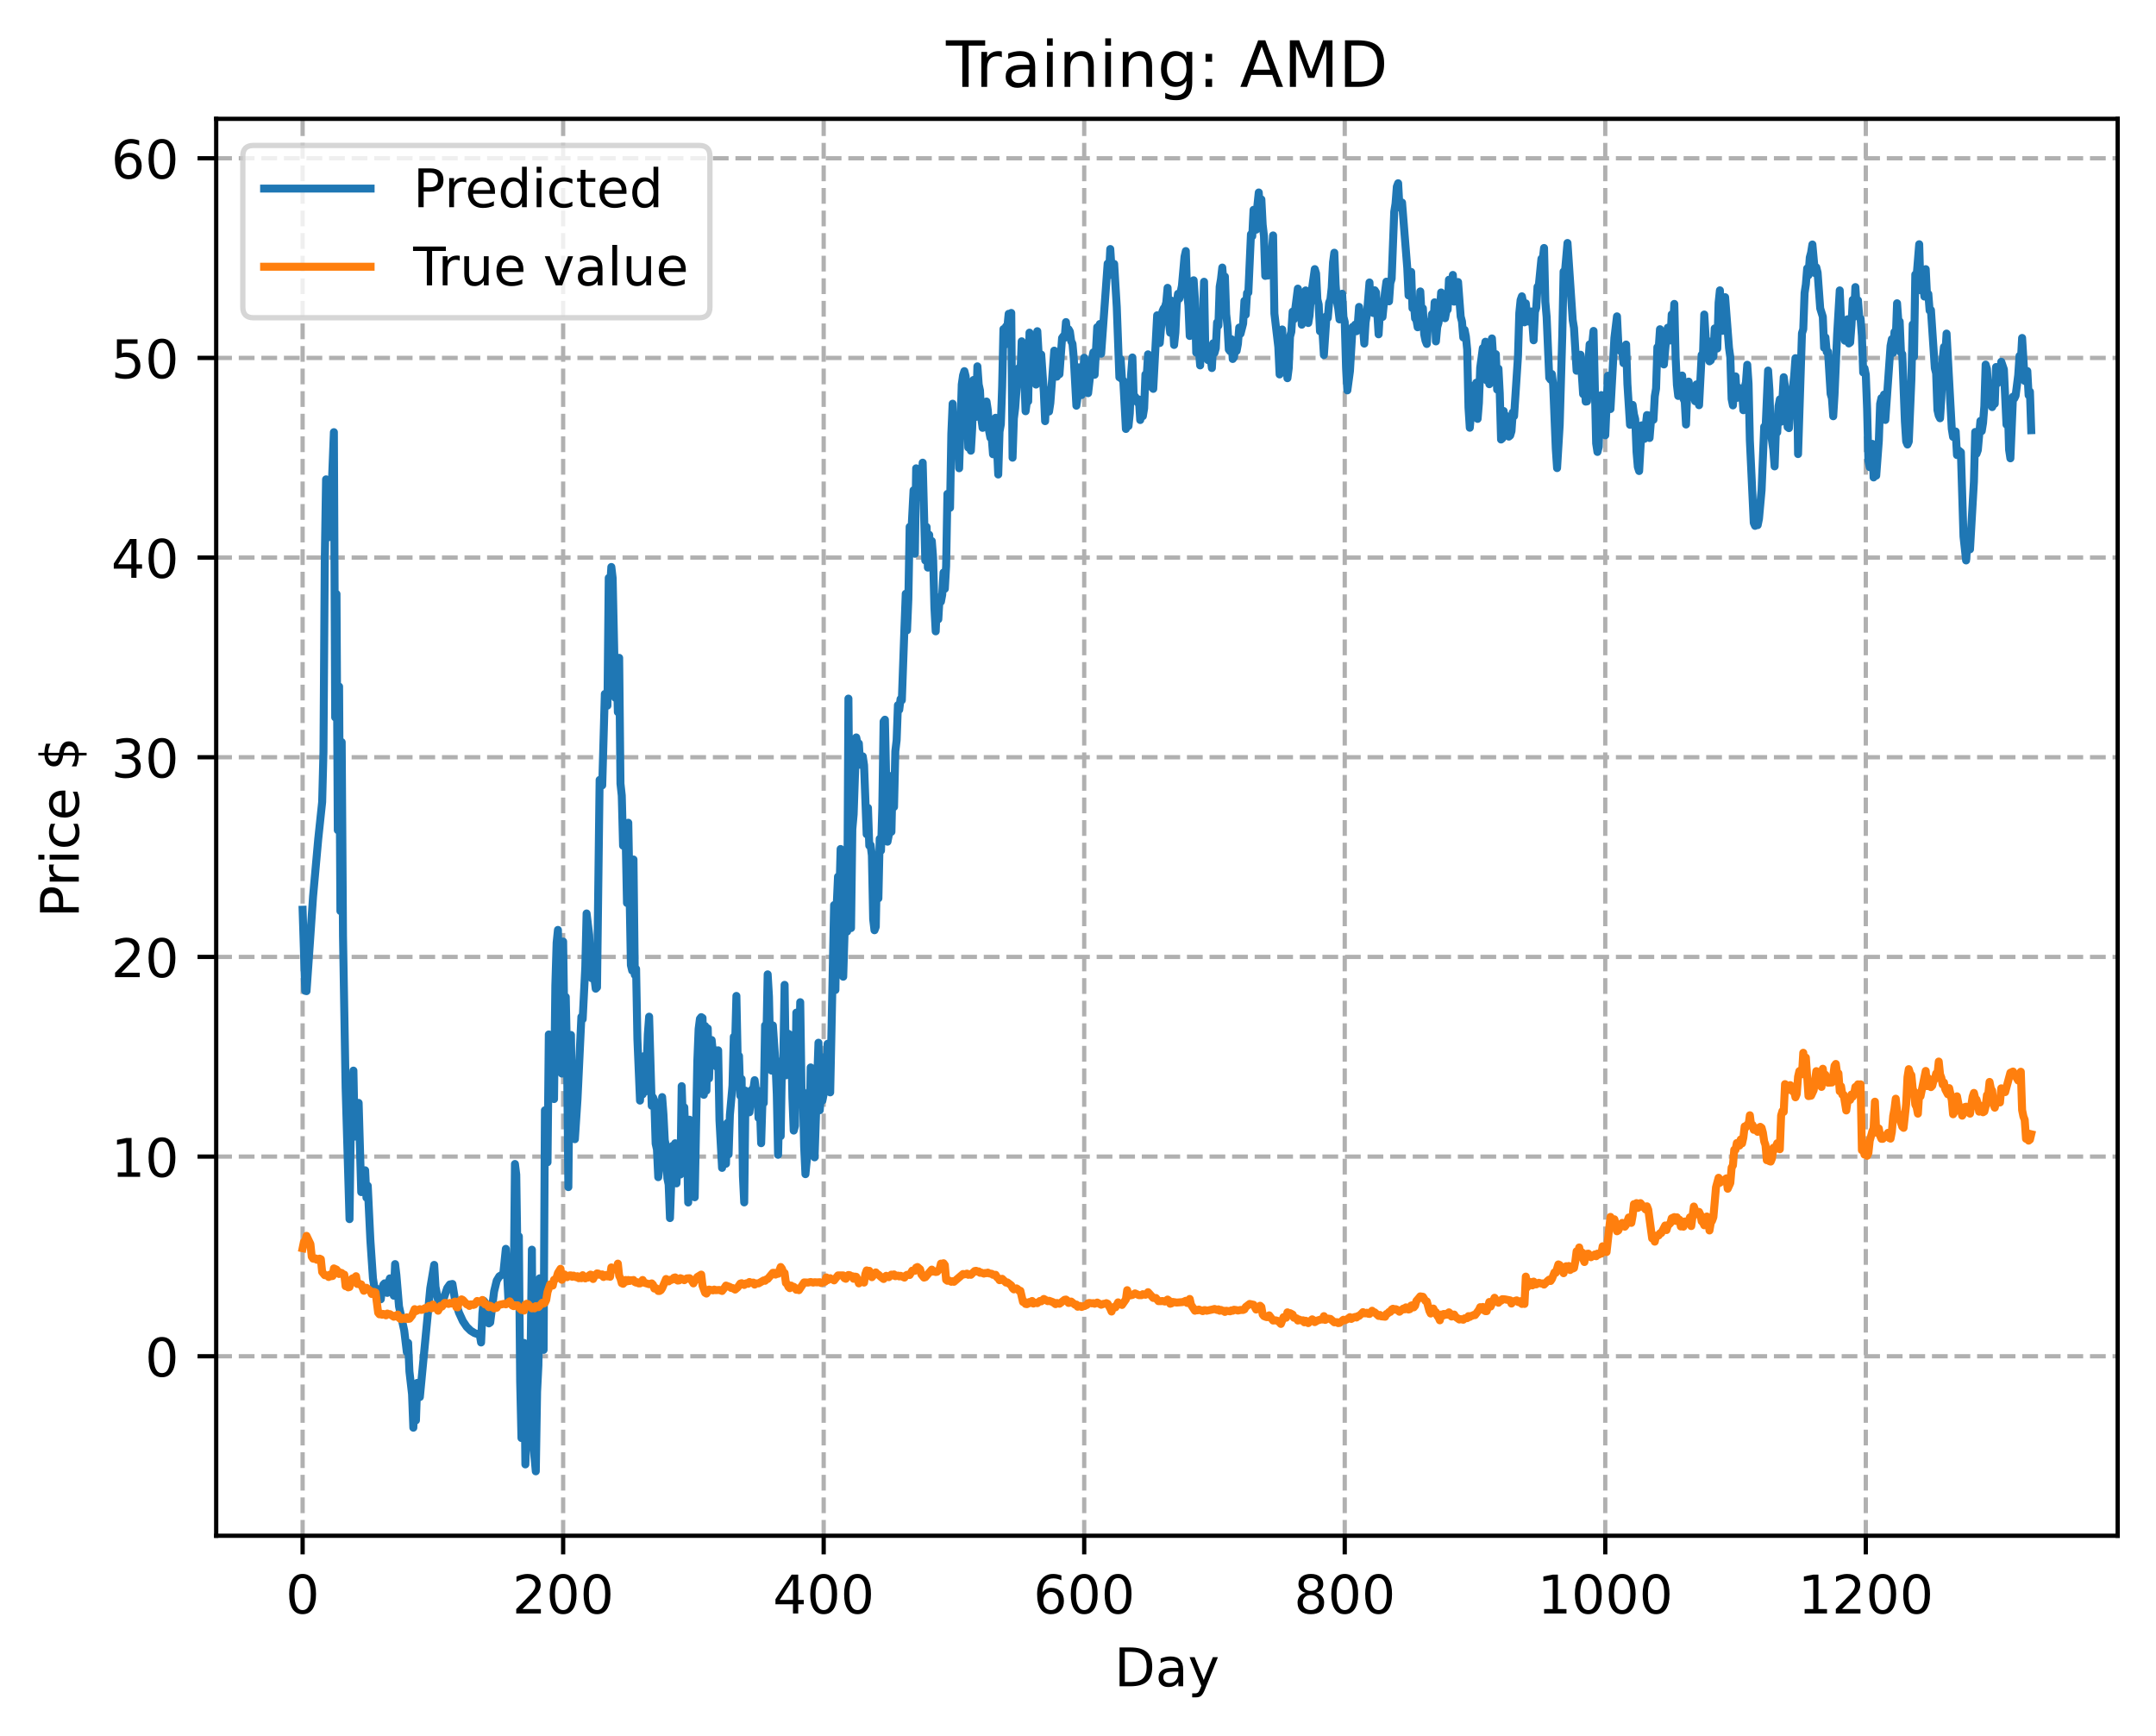 <?xml version="1.0" encoding="utf-8" standalone="no"?>
<!DOCTYPE svg PUBLIC "-//W3C//DTD SVG 1.1//EN"
  "http://www.w3.org/Graphics/SVG/1.1/DTD/svg11.dtd">
<!-- Created with matplotlib (https://matplotlib.org/) -->
<svg height="325.986pt" version="1.1" viewBox="0 0 404.923 325.986" width="404.923pt" xmlns="http://www.w3.org/2000/svg" xmlns:xlink="http://www.w3.org/1999/xlink">
 <defs>
  <style type="text/css">
*{stroke-linecap:butt;stroke-linejoin:round;}
  </style>
 </defs>
 <g id="figure_1">
  <g id="patch_1">
   <path d="M 0 325.986 
L 404.923 325.986 
L 404.923 0 
L 0 0 
z
" style="fill:#ffffff;"/>
  </g>
  <g id="axes_1">
   <g id="patch_2">
    <path d="M 40.603 288.43 
L 397.723 288.43 
L 397.723 22.318 
L 40.603 22.318 
z
" style="fill:#ffffff;"/>
   </g>
   <g id="matplotlib.axis_1">
    <g id="xtick_1">
     <g id="line2d_1">
      <path clip-path="url(#p63c00e345b)" d="M 56.836 288.43 
L 56.836 22.318 
" style="fill:none;stroke:#b0b0b0;stroke-dasharray:2.96,1.28;stroke-dashoffset:0;stroke-width:0.8;"/>
     </g>
     <g id="line2d_2">
      <defs>
       <path d="M 0 0 
L 0 3.5 
" id="m27f25e504a" style="stroke:#000000;stroke-width:0.8;"/>
      </defs>
      <g>
       <use style="stroke:#000000;stroke-width:0.8;" x="56.836" xlink:href="#m27f25e504a" y="288.43"/>
      </g>
     </g>
     <g id="text_1">
      <!-- 0 -->
      <defs>
       <path d="M 31.781 66.406 
Q 24.172 66.406 20.328 58.906 
Q 16.5 51.422 16.5 36.375 
Q 16.5 21.391 20.328 13.891 
Q 24.172 6.391 31.781 6.391 
Q 39.453 6.391 43.281 13.891 
Q 47.125 21.391 47.125 36.375 
Q 47.125 51.422 43.281 58.906 
Q 39.453 66.406 31.781 66.406 
z
M 31.781 74.219 
Q 44.047 74.219 50.516 64.516 
Q 56.984 54.828 56.984 36.375 
Q 56.984 17.969 50.516 8.266 
Q 44.047 -1.422 31.781 -1.422 
Q 19.531 -1.422 13.062 8.266 
Q 6.594 17.969 6.594 36.375 
Q 6.594 54.828 13.062 64.516 
Q 19.531 74.219 31.781 74.219 
z
" id="DejaVuSans-48"/>
      </defs>
      <g transform="translate(53.655 303.029)scale(0.1 -0.1)">
       <use xlink:href="#DejaVuSans-48"/>
      </g>
     </g>
    </g>
    <g id="xtick_2">
     <g id="line2d_3">
      <path clip-path="url(#p63c00e345b)" d="M 105.766 288.43 
L 105.766 22.318 
" style="fill:none;stroke:#b0b0b0;stroke-dasharray:2.96,1.28;stroke-dashoffset:0;stroke-width:0.8;"/>
     </g>
     <g id="line2d_4">
      <g>
       <use style="stroke:#000000;stroke-width:0.8;" x="105.766" xlink:href="#m27f25e504a" y="288.43"/>
      </g>
     </g>
     <g id="text_2">
      <!-- 200 -->
      <defs>
       <path d="M 19.188 8.297 
L 53.609 8.297 
L 53.609 0 
L 7.328 0 
L 7.328 8.297 
Q 12.938 14.109 22.625 23.891 
Q 32.328 33.688 34.812 36.531 
Q 39.547 41.844 41.422 45.531 
Q 43.312 49.219 43.312 52.781 
Q 43.312 58.594 39.234 62.25 
Q 35.156 65.922 28.609 65.922 
Q 23.969 65.922 18.812 64.312 
Q 13.672 62.703 7.812 59.422 
L 7.812 69.391 
Q 13.766 71.781 18.938 73 
Q 24.125 74.219 28.422 74.219 
Q 39.75 74.219 46.484 68.547 
Q 53.219 62.891 53.219 53.422 
Q 53.219 48.922 51.531 44.891 
Q 49.859 40.875 45.406 35.406 
Q 44.188 33.984 37.641 27.219 
Q 31.109 20.453 19.188 8.297 
z
" id="DejaVuSans-50"/>
      </defs>
      <g transform="translate(96.223 303.029)scale(0.1 -0.1)">
       <use xlink:href="#DejaVuSans-50"/>
       <use x="63.623" xlink:href="#DejaVuSans-48"/>
       <use x="127.246" xlink:href="#DejaVuSans-48"/>
      </g>
     </g>
    </g>
    <g id="xtick_3">
     <g id="line2d_5">
      <path clip-path="url(#p63c00e345b)" d="M 154.697 288.43 
L 154.697 22.318 
" style="fill:none;stroke:#b0b0b0;stroke-dasharray:2.96,1.28;stroke-dashoffset:0;stroke-width:0.8;"/>
     </g>
     <g id="line2d_6">
      <g>
       <use style="stroke:#000000;stroke-width:0.8;" x="154.697" xlink:href="#m27f25e504a" y="288.43"/>
      </g>
     </g>
     <g id="text_3">
      <!-- 400 -->
      <defs>
       <path d="M 37.797 64.312 
L 12.891 25.391 
L 37.797 25.391 
z
M 35.203 72.906 
L 47.609 72.906 
L 47.609 25.391 
L 58.016 25.391 
L 58.016 17.188 
L 47.609 17.188 
L 47.609 0 
L 37.797 0 
L 37.797 17.188 
L 4.891 17.188 
L 4.891 26.703 
z
" id="DejaVuSans-52"/>
      </defs>
      <g transform="translate(145.153 303.029)scale(0.1 -0.1)">
       <use xlink:href="#DejaVuSans-52"/>
       <use x="63.623" xlink:href="#DejaVuSans-48"/>
       <use x="127.246" xlink:href="#DejaVuSans-48"/>
      </g>
     </g>
    </g>
    <g id="xtick_4">
     <g id="line2d_7">
      <path clip-path="url(#p63c00e345b)" d="M 203.628 288.43 
L 203.628 22.318 
" style="fill:none;stroke:#b0b0b0;stroke-dasharray:2.96,1.28;stroke-dashoffset:0;stroke-width:0.8;"/>
     </g>
     <g id="line2d_8">
      <g>
       <use style="stroke:#000000;stroke-width:0.8;" x="203.628" xlink:href="#m27f25e504a" y="288.43"/>
      </g>
     </g>
     <g id="text_4">
      <!-- 600 -->
      <defs>
       <path d="M 33.016 40.375 
Q 26.375 40.375 22.484 35.828 
Q 18.609 31.297 18.609 23.391 
Q 18.609 15.531 22.484 10.953 
Q 26.375 6.391 33.016 6.391 
Q 39.656 6.391 43.531 10.953 
Q 47.406 15.531 47.406 23.391 
Q 47.406 31.297 43.531 35.828 
Q 39.656 40.375 33.016 40.375 
z
M 52.594 71.297 
L 52.594 62.312 
Q 48.875 64.062 45.094 64.984 
Q 41.312 65.922 37.594 65.922 
Q 27.828 65.922 22.672 59.328 
Q 17.531 52.734 16.797 39.406 
Q 19.672 43.656 24.016 45.922 
Q 28.375 48.188 33.594 48.188 
Q 44.578 48.188 50.953 41.516 
Q 57.328 34.859 57.328 23.391 
Q 57.328 12.156 50.688 5.359 
Q 44.047 -1.422 33.016 -1.422 
Q 20.359 -1.422 13.672 8.266 
Q 6.984 17.969 6.984 36.375 
Q 6.984 53.656 15.188 63.938 
Q 23.391 74.219 37.203 74.219 
Q 40.922 74.219 44.703 73.484 
Q 48.484 72.75 52.594 71.297 
z
" id="DejaVuSans-54"/>
      </defs>
      <g transform="translate(194.084 303.029)scale(0.1 -0.1)">
       <use xlink:href="#DejaVuSans-54"/>
       <use x="63.623" xlink:href="#DejaVuSans-48"/>
       <use x="127.246" xlink:href="#DejaVuSans-48"/>
      </g>
     </g>
    </g>
    <g id="xtick_5">
     <g id="line2d_9">
      <path clip-path="url(#p63c00e345b)" d="M 252.558 288.43 
L 252.558 22.318 
" style="fill:none;stroke:#b0b0b0;stroke-dasharray:2.96,1.28;stroke-dashoffset:0;stroke-width:0.8;"/>
     </g>
     <g id="line2d_10">
      <g>
       <use style="stroke:#000000;stroke-width:0.8;" x="252.558" xlink:href="#m27f25e504a" y="288.43"/>
      </g>
     </g>
     <g id="text_5">
      <!-- 800 -->
      <defs>
       <path d="M 31.781 34.625 
Q 24.75 34.625 20.719 30.859 
Q 16.703 27.094 16.703 20.516 
Q 16.703 13.922 20.719 10.156 
Q 24.75 6.391 31.781 6.391 
Q 38.812 6.391 42.859 10.172 
Q 46.922 13.969 46.922 20.516 
Q 46.922 27.094 42.891 30.859 
Q 38.875 34.625 31.781 34.625 
z
M 21.922 38.812 
Q 15.578 40.375 12.031 44.719 
Q 8.5 49.078 8.5 55.328 
Q 8.5 64.062 14.719 69.141 
Q 20.953 74.219 31.781 74.219 
Q 42.672 74.219 48.875 69.141 
Q 55.078 64.062 55.078 55.328 
Q 55.078 49.078 51.531 44.719 
Q 48 40.375 41.703 38.812 
Q 48.828 37.156 52.797 32.312 
Q 56.781 27.484 56.781 20.516 
Q 56.781 9.906 50.312 4.234 
Q 43.844 -1.422 31.781 -1.422 
Q 19.734 -1.422 13.25 4.234 
Q 6.781 9.906 6.781 20.516 
Q 6.781 27.484 10.781 32.312 
Q 14.797 37.156 21.922 38.812 
z
M 18.312 54.391 
Q 18.312 48.734 21.844 45.562 
Q 25.391 42.391 31.781 42.391 
Q 38.141 42.391 41.719 45.562 
Q 45.312 48.734 45.312 54.391 
Q 45.312 60.062 41.719 63.234 
Q 38.141 66.406 31.781 66.406 
Q 25.391 66.406 21.844 63.234 
Q 18.312 60.062 18.312 54.391 
z
" id="DejaVuSans-56"/>
      </defs>
      <g transform="translate(243.015 303.029)scale(0.1 -0.1)">
       <use xlink:href="#DejaVuSans-56"/>
       <use x="63.623" xlink:href="#DejaVuSans-48"/>
       <use x="127.246" xlink:href="#DejaVuSans-48"/>
      </g>
     </g>
    </g>
    <g id="xtick_6">
     <g id="line2d_11">
      <path clip-path="url(#p63c00e345b)" d="M 301.489 288.43 
L 301.489 22.318 
" style="fill:none;stroke:#b0b0b0;stroke-dasharray:2.96,1.28;stroke-dashoffset:0;stroke-width:0.8;"/>
     </g>
     <g id="line2d_12">
      <g>
       <use style="stroke:#000000;stroke-width:0.8;" x="301.489" xlink:href="#m27f25e504a" y="288.43"/>
      </g>
     </g>
     <g id="text_6">
      <!-- 1000 -->
      <defs>
       <path d="M 12.406 8.297 
L 28.516 8.297 
L 28.516 63.922 
L 10.984 60.406 
L 10.984 69.391 
L 28.422 72.906 
L 38.281 72.906 
L 38.281 8.297 
L 54.391 8.297 
L 54.391 0 
L 12.406 0 
z
" id="DejaVuSans-49"/>
      </defs>
      <g transform="translate(288.764 303.029)scale(0.1 -0.1)">
       <use xlink:href="#DejaVuSans-49"/>
       <use x="63.623" xlink:href="#DejaVuSans-48"/>
       <use x="127.246" xlink:href="#DejaVuSans-48"/>
       <use x="190.869" xlink:href="#DejaVuSans-48"/>
      </g>
     </g>
    </g>
    <g id="xtick_7">
     <g id="line2d_13">
      <path clip-path="url(#p63c00e345b)" d="M 350.419 288.43 
L 350.419 22.318 
" style="fill:none;stroke:#b0b0b0;stroke-dasharray:2.96,1.28;stroke-dashoffset:0;stroke-width:0.8;"/>
     </g>
     <g id="line2d_14">
      <g>
       <use style="stroke:#000000;stroke-width:0.8;" x="350.419" xlink:href="#m27f25e504a" y="288.43"/>
      </g>
     </g>
     <g id="text_7">
      <!-- 1200 -->
      <g transform="translate(337.694 303.029)scale(0.1 -0.1)">
       <use xlink:href="#DejaVuSans-49"/>
       <use x="63.623" xlink:href="#DejaVuSans-50"/>
       <use x="127.246" xlink:href="#DejaVuSans-48"/>
       <use x="190.869" xlink:href="#DejaVuSans-48"/>
      </g>
     </g>
    </g>
    <g id="text_8">
     <!-- Day -->
     <defs>
      <path d="M 19.672 64.797 
L 19.672 8.109 
L 31.594 8.109 
Q 46.688 8.109 53.688 14.938 
Q 60.688 21.781 60.688 36.531 
Q 60.688 51.172 53.688 57.984 
Q 46.688 64.797 31.594 64.797 
z
M 9.812 72.906 
L 30.078 72.906 
Q 51.266 72.906 61.172 64.094 
Q 71.094 55.281 71.094 36.531 
Q 71.094 17.672 61.125 8.828 
Q 51.172 0 30.078 0 
L 9.812 0 
z
" id="DejaVuSans-68"/>
      <path d="M 34.281 27.484 
Q 23.391 27.484 19.188 25 
Q 14.984 22.516 14.984 16.5 
Q 14.984 11.719 18.141 8.906 
Q 21.297 6.109 26.703 6.109 
Q 34.188 6.109 38.703 11.406 
Q 43.219 16.703 43.219 25.484 
L 43.219 27.484 
z
M 52.203 31.203 
L 52.203 0 
L 43.219 0 
L 43.219 8.297 
Q 40.141 3.328 35.547 0.953 
Q 30.953 -1.422 24.312 -1.422 
Q 15.922 -1.422 10.953 3.297 
Q 6 8.016 6 15.922 
Q 6 25.141 12.172 29.828 
Q 18.359 34.516 30.609 34.516 
L 43.219 34.516 
L 43.219 35.406 
Q 43.219 41.609 39.141 45 
Q 35.062 48.391 27.688 48.391 
Q 23 48.391 18.547 47.266 
Q 14.109 46.141 10.016 43.891 
L 10.016 52.203 
Q 14.938 54.109 19.578 55.047 
Q 24.219 56 28.609 56 
Q 40.484 56 46.344 49.844 
Q 52.203 43.703 52.203 31.203 
z
" id="DejaVuSans-97"/>
      <path d="M 32.172 -5.078 
Q 28.375 -14.844 24.75 -17.812 
Q 21.141 -20.797 15.094 -20.797 
L 7.906 -20.797 
L 7.906 -13.281 
L 13.188 -13.281 
Q 16.891 -13.281 18.938 -11.516 
Q 21 -9.766 23.484 -3.219 
L 25.094 0.875 
L 2.984 54.688 
L 12.5 54.688 
L 29.594 11.922 
L 46.688 54.688 
L 56.203 54.688 
z
" id="DejaVuSans-121"/>
     </defs>
     <g transform="translate(209.29 316.707)scale(0.1 -0.1)">
      <use xlink:href="#DejaVuSans-68"/>
      <use x="77.002" xlink:href="#DejaVuSans-97"/>
      <use x="138.281" xlink:href="#DejaVuSans-121"/>
     </g>
    </g>
   </g>
   <g id="matplotlib.axis_2">
    <g id="ytick_1">
     <g id="line2d_15">
      <path clip-path="url(#p63c00e345b)" d="M 40.603 254.725 
L 397.723 254.725 
" style="fill:none;stroke:#b0b0b0;stroke-dasharray:2.96,1.28;stroke-dashoffset:0;stroke-width:0.8;"/>
     </g>
     <g id="line2d_16">
      <defs>
       <path d="M 0 0 
L -3.5 0 
" id="mabc0a68c0e" style="stroke:#000000;stroke-width:0.8;"/>
      </defs>
      <g>
       <use style="stroke:#000000;stroke-width:0.8;" x="40.603" xlink:href="#mabc0a68c0e" y="254.725"/>
      </g>
     </g>
     <g id="text_9">
      <!-- 0 -->
      <g transform="translate(27.241 258.524)scale(0.1 -0.1)">
       <use xlink:href="#DejaVuSans-48"/>
      </g>
     </g>
    </g>
    <g id="ytick_2">
     <g id="line2d_17">
      <path clip-path="url(#p63c00e345b)" d="M 40.603 217.225 
L 397.723 217.225 
" style="fill:none;stroke:#b0b0b0;stroke-dasharray:2.96,1.28;stroke-dashoffset:0;stroke-width:0.8;"/>
     </g>
     <g id="line2d_18">
      <g>
       <use style="stroke:#000000;stroke-width:0.8;" x="40.603" xlink:href="#mabc0a68c0e" y="217.225"/>
      </g>
     </g>
     <g id="text_10">
      <!-- 10 -->
      <g transform="translate(20.878 221.024)scale(0.1 -0.1)">
       <use xlink:href="#DejaVuSans-49"/>
       <use x="63.623" xlink:href="#DejaVuSans-48"/>
      </g>
     </g>
    </g>
    <g id="ytick_3">
     <g id="line2d_19">
      <path clip-path="url(#p63c00e345b)" d="M 40.603 179.724 
L 397.723 179.724 
" style="fill:none;stroke:#b0b0b0;stroke-dasharray:2.96,1.28;stroke-dashoffset:0;stroke-width:0.8;"/>
     </g>
     <g id="line2d_20">
      <g>
       <use style="stroke:#000000;stroke-width:0.8;" x="40.603" xlink:href="#mabc0a68c0e" y="179.724"/>
      </g>
     </g>
     <g id="text_11">
      <!-- 20 -->
      <g transform="translate(20.878 183.523)scale(0.1 -0.1)">
       <use xlink:href="#DejaVuSans-50"/>
       <use x="63.623" xlink:href="#DejaVuSans-48"/>
      </g>
     </g>
    </g>
    <g id="ytick_4">
     <g id="line2d_21">
      <path clip-path="url(#p63c00e345b)" d="M 40.603 142.224 
L 397.723 142.224 
" style="fill:none;stroke:#b0b0b0;stroke-dasharray:2.96,1.28;stroke-dashoffset:0;stroke-width:0.8;"/>
     </g>
     <g id="line2d_22">
      <g>
       <use style="stroke:#000000;stroke-width:0.8;" x="40.603" xlink:href="#mabc0a68c0e" y="142.224"/>
      </g>
     </g>
     <g id="text_12">
      <!-- 30 -->
      <defs>
       <path d="M 40.578 39.312 
Q 47.656 37.797 51.625 33 
Q 55.609 28.219 55.609 21.188 
Q 55.609 10.406 48.188 4.484 
Q 40.766 -1.422 27.094 -1.422 
Q 22.516 -1.422 17.656 -0.516 
Q 12.797 0.391 7.625 2.203 
L 7.625 11.719 
Q 11.719 9.328 16.594 8.109 
Q 21.484 6.891 26.812 6.891 
Q 36.078 6.891 40.938 10.547 
Q 45.797 14.203 45.797 21.188 
Q 45.797 27.641 41.281 31.266 
Q 36.766 34.906 28.719 34.906 
L 20.219 34.906 
L 20.219 43.016 
L 29.109 43.016 
Q 36.375 43.016 40.234 45.922 
Q 44.094 48.828 44.094 54.297 
Q 44.094 59.906 40.109 62.906 
Q 36.141 65.922 28.719 65.922 
Q 24.656 65.922 20.016 65.031 
Q 15.375 64.156 9.812 62.312 
L 9.812 71.094 
Q 15.438 72.656 20.344 73.438 
Q 25.25 74.219 29.594 74.219 
Q 40.828 74.219 47.359 69.109 
Q 53.906 64.016 53.906 55.328 
Q 53.906 49.266 50.438 45.094 
Q 46.969 40.922 40.578 39.312 
z
" id="DejaVuSans-51"/>
      </defs>
      <g transform="translate(20.878 146.023)scale(0.1 -0.1)">
       <use xlink:href="#DejaVuSans-51"/>
       <use x="63.623" xlink:href="#DejaVuSans-48"/>
      </g>
     </g>
    </g>
    <g id="ytick_5">
     <g id="line2d_23">
      <path clip-path="url(#p63c00e345b)" d="M 40.603 104.723 
L 397.723 104.723 
" style="fill:none;stroke:#b0b0b0;stroke-dasharray:2.96,1.28;stroke-dashoffset:0;stroke-width:0.8;"/>
     </g>
     <g id="line2d_24">
      <g>
       <use style="stroke:#000000;stroke-width:0.8;" x="40.603" xlink:href="#mabc0a68c0e" y="104.723"/>
      </g>
     </g>
     <g id="text_13">
      <!-- 40 -->
      <g transform="translate(20.878 108.522)scale(0.1 -0.1)">
       <use xlink:href="#DejaVuSans-52"/>
       <use x="63.623" xlink:href="#DejaVuSans-48"/>
      </g>
     </g>
    </g>
    <g id="ytick_6">
     <g id="line2d_25">
      <path clip-path="url(#p63c00e345b)" d="M 40.603 67.223 
L 397.723 67.223 
" style="fill:none;stroke:#b0b0b0;stroke-dasharray:2.96,1.28;stroke-dashoffset:0;stroke-width:0.8;"/>
     </g>
     <g id="line2d_26">
      <g>
       <use style="stroke:#000000;stroke-width:0.8;" x="40.603" xlink:href="#mabc0a68c0e" y="67.223"/>
      </g>
     </g>
     <g id="text_14">
      <!-- 50 -->
      <defs>
       <path d="M 10.797 72.906 
L 49.516 72.906 
L 49.516 64.594 
L 19.828 64.594 
L 19.828 46.734 
Q 21.969 47.469 24.109 47.828 
Q 26.266 48.188 28.422 48.188 
Q 40.625 48.188 47.75 41.5 
Q 54.891 34.812 54.891 23.391 
Q 54.891 11.625 47.562 5.094 
Q 40.234 -1.422 26.906 -1.422 
Q 22.312 -1.422 17.547 -0.641 
Q 12.797 0.141 7.719 1.703 
L 7.719 11.625 
Q 12.109 9.234 16.797 8.062 
Q 21.484 6.891 26.703 6.891 
Q 35.156 6.891 40.078 11.328 
Q 45.016 15.766 45.016 23.391 
Q 45.016 31 40.078 35.438 
Q 35.156 39.891 26.703 39.891 
Q 22.75 39.891 18.812 39.016 
Q 14.891 38.141 10.797 36.281 
z
" id="DejaVuSans-53"/>
      </defs>
      <g transform="translate(20.878 71.022)scale(0.1 -0.1)">
       <use xlink:href="#DejaVuSans-53"/>
       <use x="63.623" xlink:href="#DejaVuSans-48"/>
      </g>
     </g>
    </g>
    <g id="ytick_7">
     <g id="line2d_27">
      <path clip-path="url(#p63c00e345b)" d="M 40.603 29.722 
L 397.723 29.722 
" style="fill:none;stroke:#b0b0b0;stroke-dasharray:2.96,1.28;stroke-dashoffset:0;stroke-width:0.8;"/>
     </g>
     <g id="line2d_28">
      <g>
       <use style="stroke:#000000;stroke-width:0.8;" x="40.603" xlink:href="#mabc0a68c0e" y="29.722"/>
      </g>
     </g>
     <g id="text_15">
      <!-- 60 -->
      <g transform="translate(20.878 33.521)scale(0.1 -0.1)">
       <use xlink:href="#DejaVuSans-54"/>
       <use x="63.623" xlink:href="#DejaVuSans-48"/>
      </g>
     </g>
    </g>
    <g id="text_16">
     <!-- Price $ -->
     <defs>
      <path d="M 19.672 64.797 
L 19.672 37.406 
L 32.078 37.406 
Q 38.969 37.406 42.719 40.969 
Q 46.484 44.531 46.484 51.125 
Q 46.484 57.672 42.719 61.234 
Q 38.969 64.797 32.078 64.797 
z
M 9.812 72.906 
L 32.078 72.906 
Q 44.344 72.906 50.609 67.359 
Q 56.891 61.812 56.891 51.125 
Q 56.891 40.328 50.609 34.812 
Q 44.344 29.297 32.078 29.297 
L 19.672 29.297 
L 19.672 0 
L 9.812 0 
z
" id="DejaVuSans-80"/>
      <path d="M 41.109 46.297 
Q 39.594 47.172 37.812 47.578 
Q 36.031 48 33.891 48 
Q 26.266 48 22.188 43.047 
Q 18.109 38.094 18.109 28.812 
L 18.109 0 
L 9.078 0 
L 9.078 54.688 
L 18.109 54.688 
L 18.109 46.188 
Q 20.953 51.172 25.484 53.578 
Q 30.031 56 36.531 56 
Q 37.453 56 38.578 55.875 
Q 39.703 55.766 41.062 55.516 
z
" id="DejaVuSans-114"/>
      <path d="M 9.422 54.688 
L 18.406 54.688 
L 18.406 0 
L 9.422 0 
z
M 9.422 75.984 
L 18.406 75.984 
L 18.406 64.594 
L 9.422 64.594 
z
" id="DejaVuSans-105"/>
      <path d="M 48.781 52.594 
L 48.781 44.188 
Q 44.969 46.297 41.141 47.344 
Q 37.312 48.391 33.406 48.391 
Q 24.656 48.391 19.812 42.844 
Q 14.984 37.312 14.984 27.297 
Q 14.984 17.281 19.812 11.734 
Q 24.656 6.203 33.406 6.203 
Q 37.312 6.203 41.141 7.25 
Q 44.969 8.297 48.781 10.406 
L 48.781 2.094 
Q 45.016 0.344 40.984 -0.531 
Q 36.969 -1.422 32.422 -1.422 
Q 20.062 -1.422 12.781 6.344 
Q 5.516 14.109 5.516 27.297 
Q 5.516 40.672 12.859 48.328 
Q 20.219 56 33.016 56 
Q 37.156 56 41.109 55.141 
Q 45.062 54.297 48.781 52.594 
z
" id="DejaVuSans-99"/>
      <path d="M 56.203 29.594 
L 56.203 25.203 
L 14.891 25.203 
Q 15.484 15.922 20.484 11.062 
Q 25.484 6.203 34.422 6.203 
Q 39.594 6.203 44.453 7.469 
Q 49.312 8.734 54.109 11.281 
L 54.109 2.781 
Q 49.266 0.734 44.188 -0.344 
Q 39.109 -1.422 33.891 -1.422 
Q 20.797 -1.422 13.156 6.188 
Q 5.516 13.812 5.516 26.812 
Q 5.516 40.234 12.766 48.109 
Q 20.016 56 32.328 56 
Q 43.359 56 49.781 48.891 
Q 56.203 41.797 56.203 29.594 
z
M 47.219 32.234 
Q 47.125 39.594 43.094 43.984 
Q 39.062 48.391 32.422 48.391 
Q 24.906 48.391 20.391 44.141 
Q 15.875 39.891 15.188 32.172 
z
" id="DejaVuSans-101"/>
      <path id="DejaVuSans-32"/>
      <path d="M 33.797 -14.703 
L 28.906 -14.703 
L 28.859 0 
Q 23.734 0.094 18.609 1.188 
Q 13.484 2.297 8.297 4.5 
L 8.297 13.281 
Q 13.281 10.156 18.375 8.562 
Q 23.484 6.984 28.906 6.938 
L 28.906 29.203 
Q 18.109 30.953 13.203 35.156 
Q 8.297 39.359 8.297 46.688 
Q 8.297 54.641 13.625 59.219 
Q 18.953 63.812 28.906 64.5 
L 28.906 75.984 
L 33.797 75.984 
L 33.797 64.656 
Q 38.328 64.453 42.578 63.688 
Q 46.828 62.938 50.875 61.625 
L 50.875 53.078 
Q 46.828 55.125 42.547 56.25 
Q 38.281 57.375 33.797 57.562 
L 33.797 36.719 
Q 44.875 35.016 50.094 30.609 
Q 55.328 26.219 55.328 18.609 
Q 55.328 10.359 49.781 5.594 
Q 44.234 0.828 33.797 0.094 
z
M 28.906 37.594 
L 28.906 57.625 
Q 23.25 56.984 20.266 54.391 
Q 17.281 51.812 17.281 47.516 
Q 17.281 43.312 20.031 40.969 
Q 22.797 38.625 28.906 37.594 
z
M 33.797 28.219 
L 33.797 7.078 
Q 39.984 7.906 43.141 10.594 
Q 46.297 13.281 46.297 17.672 
Q 46.297 21.969 43.281 24.5 
Q 40.281 27.047 33.797 28.219 
z
" id="DejaVuSans-36"/>
     </defs>
     <g transform="translate(14.798 172.342)rotate(-90)scale(0.1 -0.1)">
      <use xlink:href="#DejaVuSans-80"/>
      <use x="58.553" xlink:href="#DejaVuSans-114"/>
      <use x="99.666" xlink:href="#DejaVuSans-105"/>
      <use x="127.449" xlink:href="#DejaVuSans-99"/>
      <use x="182.43" xlink:href="#DejaVuSans-101"/>
      <use x="243.953" xlink:href="#DejaVuSans-32"/>
      <use x="275.74" xlink:href="#DejaVuSans-36"/>
     </g>
    </g>
   </g>
   <g id="line2d_29">
    <path clip-path="url(#p63c00e345b)" d="M 56.836 170.866 
L 57.325 186.094 
L 57.57 186.148 
L 58.059 179.177 
L 58.793 168.412 
L 59.772 157.552 
L 60.506 150.628 
L 60.75 141.217 
L 60.995 105.361 
L 61.24 90.028 
L 61.484 100.708 
L 61.729 100.899 
L 61.974 99.746 
L 62.708 81.166 
L 62.952 134.738 
L 63.197 111.556 
L 63.441 155.917 
L 63.686 128.935 
L 63.931 171.105 
L 64.175 139.376 
L 64.42 175.788 
L 64.909 204.228 
L 65.643 228.97 
L 65.888 211.299 
L 66.377 201.076 
L 66.622 213.469 
L 66.867 207.832 
L 67.111 207.589 
L 67.356 207.139 
L 67.845 223.895 
L 68.09 221.028 
L 68.335 220.827 
L 68.579 219.8 
L 68.824 224.938 
L 69.069 222.701 
L 69.558 232.895 
L 70.047 240.106 
L 70.536 243.19 
L 70.781 242.064 
L 71.026 243.191 
L 71.515 244.022 
L 71.76 242.043 
L 72.004 241.274 
L 72.249 241.024 
L 72.494 242.686 
L 72.738 242.824 
L 72.983 240.883 
L 73.228 240.093 
L 73.962 243.35 
L 74.206 237.412 
L 74.451 239.508 
L 74.94 245.36 
L 75.919 249.904 
L 76.408 253.945 
L 76.653 252.208 
L 76.897 257.585 
L 77.387 261.844 
L 77.631 268.14 
L 77.876 261.973 
L 78.121 266.766 
L 78.365 259.725 
L 78.61 260.48 
L 78.855 262.383 
L 80.812 241.935 
L 81.546 237.563 
L 81.79 241.661 
L 82.524 245.472 
L 82.769 245.431 
L 83.258 244.103 
L 83.992 241.924 
L 84.482 241.241 
L 84.971 241.146 
L 85.46 244.142 
L 86.194 246.514 
L 86.928 248.118 
L 87.662 249.206 
L 88.396 249.921 
L 89.13 250.372 
L 90.109 250.706 
L 90.353 252.135 
L 90.598 246.622 
L 90.843 244.296 
L 91.087 244.607 
L 91.577 245.61 
L 91.821 248.552 
L 92.066 248.375 
L 92.8 242.535 
L 93.289 240.525 
L 93.778 239.714 
L 94.268 239.408 
L 94.512 239.308 
L 95.002 234.548 
L 95.491 244.25 
L 95.736 242.768 
L 95.98 239.769 
L 96.47 243.762 
L 96.714 218.612 
L 96.959 220.626 
L 97.204 237.283 
L 97.448 232.203 
L 97.693 259.42 
L 97.938 270.086 
L 98.182 254.378 
L 98.427 252.224 
L 98.672 275.033 
L 98.916 267.674 
L 99.161 255.184 
L 99.405 263.582 
L 99.65 254.642 
L 99.895 234.706 
L 100.139 271.08 
L 100.629 276.334 
L 100.873 261.393 
L 101.118 256.415 
L 101.363 240.079 
L 101.607 244.605 
L 101.852 240.967 
L 102.097 253.53 
L 102.341 208.524 
L 102.831 218.293 
L 103.075 194.282 
L 103.32 194.442 
L 103.565 200.695 
L 103.809 194.9 
L 104.054 206.419 
L 104.299 185.132 
L 104.543 177.05 
L 104.788 174.65 
L 105.032 196.893 
L 105.277 182.25 
L 105.522 201.632 
L 105.766 176.834 
L 106.011 193.482 
L 106.256 187.238 
L 106.5 198.487 
L 106.745 222.956 
L 106.99 198.638 
L 107.234 194.377 
L 107.479 210.919 
L 107.724 213.272 
L 107.968 213.957 
L 108.458 206.485 
L 109.192 190.984 
L 109.436 191.417 
L 109.926 181.615 
L 110.17 171.56 
L 110.66 175.589 
L 110.904 181.004 
L 111.149 183.736 
L 111.393 183.418 
L 111.638 183.712 
L 111.883 185.687 
L 112.127 185.443 
L 112.617 146.478 
L 113.106 147.504 
L 113.595 130.331 
L 113.84 130.983 
L 114.085 132.527 
L 114.329 108.543 
L 114.574 110.381 
L 114.819 106.487 
L 115.063 108.568 
L 115.553 131.057 
L 115.797 124.268 
L 116.042 133.747 
L 116.287 123.551 
L 116.531 147.163 
L 116.776 149.424 
L 117.02 158.833 
L 117.265 156.027 
L 117.51 157.389 
L 117.754 169.599 
L 117.999 154.523 
L 118.488 181.267 
L 118.733 182.294 
L 118.978 161.428 
L 119.222 183.105 
L 119.467 181.97 
L 119.712 195.14 
L 120.201 206.708 
L 120.446 200.125 
L 120.69 205.546 
L 120.935 198.363 
L 121.18 205.008 
L 121.424 201.253 
L 121.669 194.251 
L 121.914 190.946 
L 122.403 207.682 
L 122.648 206.109 
L 122.892 206.706 
L 123.137 214.791 
L 123.381 215.864 
L 123.626 221.089 
L 124.115 217.271 
L 124.36 206.047 
L 124.605 209.278 
L 124.849 214.111 
L 125.094 215.41 
L 125.339 221.292 
L 125.583 222.475 
L 125.828 228.774 
L 126.317 215.204 
L 126.562 217.875 
L 126.807 214.72 
L 127.051 222.256 
L 127.296 216.564 
L 127.541 214.779 
L 127.785 220.586 
L 128.03 203.992 
L 128.275 211.296 
L 128.519 207.965 
L 128.764 214.578 
L 129.008 214.162 
L 129.253 225.846 
L 129.498 210.299 
L 129.742 218.879 
L 129.987 213.962 
L 130.232 223.465 
L 130.476 224.861 
L 130.966 199.299 
L 131.21 193.265 
L 131.455 191.344 
L 131.7 191.031 
L 131.944 191.187 
L 132.189 205.622 
L 132.434 192.702 
L 132.678 204.836 
L 132.923 193.145 
L 133.168 202.544 
L 133.412 195.625 
L 133.657 195.331 
L 133.902 197.789 
L 134.146 197.324 
L 134.391 197.255 
L 134.636 200.397 
L 134.88 197.267 
L 135.125 210.401 
L 135.614 219.347 
L 136.103 213.54 
L 136.348 218.57 
L 136.593 210.915 
L 136.837 216.814 
L 137.082 209.398 
L 137.571 203.907 
L 137.816 194.722 
L 138.061 196.182 
L 138.305 187.048 
L 138.55 199.21 
L 138.795 198.319 
L 139.039 205.796 
L 139.284 202.648 
L 139.529 220.9 
L 139.773 225.828 
L 140.018 204.845 
L 140.263 205.298 
L 140.507 208.385 
L 140.752 208.904 
L 141.241 204.616 
L 141.486 204.604 
L 141.73 202.869 
L 141.975 204.865 
L 142.22 204.769 
L 142.464 209.956 
L 142.709 207.611 
L 142.954 214.709 
L 143.198 206.783 
L 143.443 207.169 
L 143.688 192.585 
L 143.932 195.424 
L 144.177 182.998 
L 144.422 187.182 
L 144.666 197.75 
L 144.911 201.08 
L 145.156 192.588 
L 145.645 199.641 
L 145.89 205.55 
L 146.134 216.894 
L 146.379 206.387 
L 146.624 213.381 
L 146.868 199.185 
L 147.113 199.041 
L 147.357 184.969 
L 147.602 201.958 
L 147.847 196.045 
L 148.091 194.165 
L 148.336 199.499 
L 148.581 194.409 
L 148.825 206.226 
L 149.07 212.337 
L 149.315 211.455 
L 149.559 190.191 
L 149.804 198.075 
L 150.049 199.783 
L 150.293 188.225 
L 150.538 204.863 
L 150.783 205.039 
L 151.027 215.335 
L 151.272 220.524 
L 151.761 215.409 
L 152.006 215.153 
L 152.251 200.477 
L 152.495 213.304 
L 152.74 212.028 
L 152.984 217.366 
L 153.718 195.838 
L 153.963 208.515 
L 154.208 204.999 
L 154.452 206.719 
L 154.697 205.495 
L 154.942 198.479 
L 155.186 201.931 
L 155.431 196.037 
L 155.676 203.453 
L 155.92 205.161 
L 156.654 169.982 
L 156.899 185.934 
L 157.144 170.006 
L 157.388 164.643 
L 157.633 168.535 
L 157.878 159.455 
L 158.122 180.665 
L 158.367 183.441 
L 158.612 175.402 
L 158.856 160.449 
L 159.101 174.959 
L 159.345 131.205 
L 159.59 160.748 
L 159.835 174.308 
L 160.079 155.732 
L 160.324 152.944 
L 160.813 138.5 
L 161.058 139.642 
L 161.303 139.627 
L 161.547 143.634 
L 161.792 143.495 
L 162.037 142.052 
L 162.281 143.71 
L 162.771 156.689 
L 163.015 151.728 
L 163.26 158.821 
L 163.505 158.703 
L 163.749 160.649 
L 163.994 172.653 
L 164.239 174.712 
L 164.483 174.064 
L 164.728 161.543 
L 164.972 168.733 
L 165.217 157.538 
L 165.462 159.762 
L 165.706 151.792 
L 165.951 135.506 
L 166.196 135.168 
L 166.685 158.079 
L 166.93 156.824 
L 167.174 152.906 
L 167.419 156.226 
L 167.664 145.62 
L 167.908 151.558 
L 168.153 141.102 
L 168.398 139.036 
L 168.642 132.431 
L 168.887 133.306 
L 169.132 131.292 
L 169.376 131.519 
L 169.866 117.968 
L 170.11 111.511 
L 170.355 118.381 
L 170.6 112.537 
L 170.844 98.943 
L 171.089 101.427 
L 171.578 92.073 
L 171.823 104.005 
L 172.067 87.953 
L 172.312 88.399 
L 172.557 89.454 
L 172.801 93.356 
L 173.046 91.425 
L 173.291 86.895 
L 173.78 105.264 
L 174.025 98.963 
L 174.269 106.604 
L 174.514 100.434 
L 174.759 106.411 
L 175.003 101.612 
L 175.248 104.736 
L 175.493 114.064 
L 175.737 118.574 
L 175.982 112.716 
L 176.227 116.312 
L 176.471 112.153 
L 176.716 113.008 
L 176.96 111.697 
L 177.205 107.529 
L 177.45 110.591 
L 177.694 106.316 
L 177.939 92.755 
L 178.428 95.373 
L 178.673 81.475 
L 178.918 75.82 
L 179.162 83.047 
L 179.407 81.254 
L 179.652 82.017 
L 179.896 79.702 
L 180.141 87.945 
L 180.63 72.22 
L 180.875 70.497 
L 181.12 69.704 
L 181.364 70.689 
L 181.609 74.821 
L 181.854 84.057 
L 182.098 78.158 
L 182.343 84.648 
L 182.588 80.444 
L 182.832 71.362 
L 183.077 73.072 
L 183.321 78.294 
L 183.566 68.804 
L 183.811 72.211 
L 184.055 73.339 
L 184.3 78.547 
L 184.545 80.358 
L 184.789 78.011 
L 185.034 77.723 
L 185.279 75.413 
L 185.523 77.057 
L 185.768 80.949 
L 186.013 82.215 
L 186.257 82.192 
L 186.502 85.32 
L 186.747 85.292 
L 186.991 78.464 
L 187.481 89.117 
L 187.725 81.058 
L 187.97 79.691 
L 188.215 72.622 
L 188.459 61.807 
L 188.704 64.783 
L 188.948 61.308 
L 189.193 61.498 
L 189.438 58.94 
L 189.682 59.48 
L 189.927 58.775 
L 190.172 85.962 
L 190.416 78.613 
L 190.661 76.637 
L 191.15 69.946 
L 191.395 69.091 
L 191.64 70.914 
L 191.884 64.101 
L 192.129 64.488 
L 192.618 77.235 
L 192.863 75.386 
L 193.108 75.377 
L 193.352 62.473 
L 193.597 66.165 
L 193.842 66.345 
L 194.086 70.945 
L 194.331 70.265 
L 194.575 72.225 
L 194.82 62.202 
L 195.065 66.408 
L 195.309 68.667 
L 195.554 66.586 
L 196.043 73.632 
L 196.288 79.099 
L 196.533 73.294 
L 196.777 73.798 
L 197.022 77.292 
L 197.267 75.681 
L 198.001 65.856 
L 198.245 69.575 
L 198.49 70.742 
L 198.735 69.646 
L 198.979 70.28 
L 199.469 63.487 
L 199.713 63.14 
L 199.958 63.444 
L 200.203 60.49 
L 200.447 62.826 
L 200.692 61.841 
L 200.936 62.28 
L 201.181 64.07 
L 201.426 64.574 
L 201.67 67.334 
L 202.16 76.195 
L 202.404 74.416 
L 202.649 68.991 
L 203.138 74.194 
L 203.628 67.191 
L 203.872 71.428 
L 204.362 73.842 
L 205.096 67.44 
L 205.34 66.18 
L 205.585 70.387 
L 206.074 61.436 
L 206.319 63.365 
L 206.563 60.849 
L 206.808 66.431 
L 208.031 49.503 
L 208.276 51.709 
L 208.521 46.771 
L 208.765 50.521 
L 209.01 50.255 
L 209.255 49.568 
L 209.744 57.696 
L 210.233 70.867 
L 210.478 67.456 
L 210.723 71.256 
L 210.967 71.474 
L 211.457 80.563 
L 211.701 78.584 
L 211.946 80.028 
L 212.191 77.612 
L 212.435 70.324 
L 212.68 67.138 
L 212.924 74.671 
L 213.169 74.465 
L 213.414 74.841 
L 213.658 75.61 
L 213.903 75.033 
L 214.148 78.884 
L 214.392 77.242 
L 214.637 78.165 
L 214.882 76.678 
L 215.126 70.32 
L 215.371 70.654 
L 215.616 66.547 
L 216.105 71.944 
L 216.35 72.761 
L 216.594 73.035 
L 217.328 59.217 
L 217.573 61.292 
L 217.818 64.425 
L 218.307 58.524 
L 218.551 57.94 
L 218.796 57.652 
L 219.041 56.799 
L 219.285 54.058 
L 219.53 60.415 
L 219.775 62.494 
L 220.019 56.466 
L 220.509 64.789 
L 220.753 62.47 
L 220.998 57.208 
L 221.243 55.177 
L 221.487 56.091 
L 221.977 53.685 
L 222.466 48.222 
L 222.711 47.153 
L 222.955 55.072 
L 223.2 57.342 
L 223.445 63.102 
L 223.689 62.007 
L 223.934 60.157 
L 224.179 52.638 
L 224.423 56.203 
L 224.668 66.239 
L 224.912 62.656 
L 225.402 68.631 
L 225.646 58.798 
L 225.891 60.2 
L 226.136 52.917 
L 226.38 66.251 
L 226.625 64.897 
L 226.87 67.632 
L 227.359 67.062 
L 227.604 69.126 
L 227.848 64.469 
L 228.093 66.3 
L 228.338 65.412 
L 228.582 60.563 
L 228.827 61.168 
L 229.072 53.85 
L 229.316 52.404 
L 229.561 50.25 
L 229.806 53.564 
L 230.05 51.942 
L 230.295 59.02 
L 230.539 61.254 
L 230.784 65.647 
L 231.029 65.959 
L 231.273 63.707 
L 231.518 67.422 
L 231.763 67.089 
L 232.007 64.85 
L 232.252 65.906 
L 232.497 64.581 
L 232.741 61.524 
L 232.986 62.682 
L 233.475 60.766 
L 233.72 56.503 
L 233.965 59.11 
L 234.209 55.042 
L 234.454 54.956 
L 234.943 43.997 
L 235.188 44.369 
L 235.433 39.407 
L 235.677 40.579 
L 235.922 43.14 
L 236.167 38.479 
L 236.411 36.15 
L 236.656 40.004 
L 236.9 37.445 
L 237.145 42.194 
L 237.39 44.349 
L 237.634 51.82 
L 237.879 50.184 
L 238.124 51.756 
L 238.368 50.088 
L 238.613 50.97 
L 239.102 44.217 
L 239.347 58.88 
L 240.081 65.164 
L 240.326 70.325 
L 240.815 61.877 
L 241.06 68.407 
L 241.304 69.317 
L 241.549 66.704 
L 241.794 71.032 
L 242.038 69.13 
L 242.283 63.227 
L 242.527 62.315 
L 242.772 58.523 
L 243.017 59.967 
L 243.751 54.206 
L 243.995 55.217 
L 244.24 55.387 
L 244.485 60.981 
L 244.729 56.829 
L 245.219 54.545 
L 245.708 60.667 
L 245.953 59.233 
L 246.197 55.768 
L 246.931 50.545 
L 247.176 51.357 
L 247.421 56.219 
L 247.665 57.197 
L 247.91 62.215 
L 248.155 60.406 
L 248.399 62.68 
L 248.644 66.682 
L 249.133 59.359 
L 249.378 59.714 
L 249.622 56.842 
L 249.867 56.252 
L 250.112 54.019 
L 250.356 49.311 
L 250.601 47.464 
L 250.846 53.462 
L 251.09 56.642 
L 251.335 57.921 
L 251.58 59.992 
L 251.824 59.229 
L 252.069 55.165 
L 252.314 59.521 
L 252.558 60.469 
L 252.803 69.002 
L 253.048 73.318 
L 253.537 69.701 
L 254.026 61.398 
L 254.271 61.73 
L 254.515 60.972 
L 254.76 62.209 
L 255.005 60.914 
L 255.249 57.64 
L 255.739 62.057 
L 255.983 61.26 
L 256.228 64.533 
L 256.473 60.557 
L 256.717 59.098 
L 257.207 53.049 
L 257.451 58.349 
L 257.696 54.593 
L 257.941 58.795 
L 258.185 54.519 
L 258.43 54.91 
L 258.919 62.792 
L 259.164 58.644 
L 259.409 58.134 
L 259.653 59.533 
L 260.143 54.68 
L 260.387 52.898 
L 260.632 54.31 
L 260.876 56.595 
L 261.121 53.166 
L 261.366 52.367 
L 261.855 39.777 
L 262.1 38.247 
L 262.344 35.057 
L 262.589 34.414 
L 262.834 38.953 
L 263.078 38.124 
L 263.323 38.041 
L 264.302 50.331 
L 264.546 55.492 
L 265.036 51.073 
L 265.28 57.888 
L 265.525 56.554 
L 265.77 59.8 
L 266.014 60.079 
L 266.259 61.468 
L 266.503 60.876 
L 266.748 54.734 
L 266.993 59.162 
L 267.237 57.909 
L 267.482 62.796 
L 267.727 63.998 
L 267.971 64.603 
L 268.216 60.529 
L 268.461 60.437 
L 268.705 61.127 
L 268.95 58.985 
L 269.195 61.426 
L 269.439 56.778 
L 269.684 64.121 
L 269.929 61.437 
L 270.173 60.596 
L 270.418 58.546 
L 270.663 54.931 
L 270.907 59.283 
L 271.152 56.366 
L 271.397 59.762 
L 271.641 58.438 
L 271.886 58.154 
L 272.131 52.534 
L 272.375 55.847 
L 272.62 55.713 
L 272.864 51.636 
L 273.109 56.654 
L 273.354 55.962 
L 273.598 56.318 
L 273.843 52.966 
L 274.332 59.454 
L 274.577 60.385 
L 274.822 63.379 
L 275.066 61.953 
L 275.311 63.211 
L 275.556 65.656 
L 275.8 76.544 
L 276.045 80.339 
L 276.534 74.643 
L 276.779 72.416 
L 277.024 75.553 
L 277.268 71.873 
L 277.513 78.673 
L 277.758 75.688 
L 278.002 69.07 
L 278.491 65.383 
L 278.736 65.725 
L 278.981 64.18 
L 279.225 71.447 
L 279.47 70.467 
L 279.715 72.162 
L 279.959 71.727 
L 280.204 63.562 
L 280.693 71.359 
L 280.938 66.514 
L 281.183 73.175 
L 281.427 69.236 
L 281.672 73.886 
L 281.917 82.545 
L 282.161 82.329 
L 282.406 77.193 
L 282.651 80.709 
L 282.895 78.117 
L 283.385 82.002 
L 283.629 81.792 
L 283.874 80.971 
L 284.118 77.452 
L 284.363 78.148 
L 285.097 66.917 
L 285.342 58.809 
L 285.586 56.35 
L 285.831 55.651 
L 286.076 56.906 
L 286.32 60.537 
L 286.565 56.972 
L 286.81 59.223 
L 287.054 60.382 
L 287.299 59.779 
L 287.544 58.504 
L 287.788 60.562 
L 288.033 63.91 
L 288.278 58.57 
L 288.522 57.82 
L 288.767 53.856 
L 289.012 53.559 
L 289.501 48.59 
L 289.746 48.705 
L 289.99 46.574 
L 290.235 56.704 
L 290.479 59.545 
L 290.969 70.956 
L 291.213 71.296 
L 291.458 70.243 
L 291.703 72.258 
L 292.192 84.25 
L 292.437 87.914 
L 292.926 79.864 
L 293.415 62.99 
L 293.66 51.001 
L 293.905 51.23 
L 294.394 45.636 
L 295.373 60.108 
L 295.617 61.593 
L 296.106 69.634 
L 296.351 69.441 
L 296.596 69.535 
L 296.84 66.621 
L 297.33 74.028 
L 297.574 71.855 
L 297.819 75.432 
L 298.064 75.385 
L 298.308 68.258 
L 298.553 64.673 
L 298.798 65.241 
L 299.042 64.576 
L 299.287 62.152 
L 299.776 83.27 
L 300.021 84.879 
L 300.266 83.91 
L 300.51 75.133 
L 300.755 74.202 
L 301 75.627 
L 301.489 81.752 
L 301.978 70.574 
L 302.223 74.787 
L 302.467 76.825 
L 303.201 63.488 
L 303.691 59.415 
L 303.935 64.471 
L 304.425 66.001 
L 304.669 65.791 
L 304.914 68.204 
L 305.159 67.186 
L 305.403 64.707 
L 305.648 72.126 
L 306.137 79.786 
L 306.382 78.598 
L 306.627 76.041 
L 306.871 77.799 
L 307.116 78.742 
L 307.361 84.864 
L 307.605 87.711 
L 307.85 88.464 
L 308.339 79.881 
L 308.584 80.248 
L 308.828 82.431 
L 309.318 77.955 
L 309.562 78 
L 309.807 82.262 
L 310.052 79.218 
L 310.296 78.028 
L 310.541 78.837 
L 310.786 74.431 
L 311.03 72.965 
L 311.275 65.219 
L 311.52 65.436 
L 311.764 61.833 
L 312.254 67.919 
L 312.498 68.45 
L 312.988 62.951 
L 313.232 61.544 
L 313.477 62.261 
L 313.722 63.951 
L 313.966 59.052 
L 314.211 61.771 
L 314.455 57.076 
L 314.7 67.073 
L 314.945 72.285 
L 315.189 74.362 
L 315.434 71.863 
L 315.679 72.074 
L 315.923 70.529 
L 316.168 74.878 
L 316.413 75.412 
L 316.657 79.73 
L 316.902 73.06 
L 317.147 71.669 
L 317.391 73.901 
L 317.636 73.862 
L 317.881 73.249 
L 318.37 75.356 
L 318.615 72.195 
L 318.859 75.2 
L 319.104 76.103 
L 319.593 66.647 
L 319.838 66.75 
L 320.082 59.07 
L 320.572 67.232 
L 320.816 64.068 
L 321.061 67.867 
L 321.306 67.683 
L 321.55 65.702 
L 321.795 66.976 
L 322.04 61.681 
L 322.284 64.628 
L 322.529 65.456 
L 322.774 56.862 
L 323.018 54.527 
L 323.263 60.167 
L 323.508 62.134 
L 323.997 55.816 
L 324.731 65.343 
L 324.976 67.121 
L 325.22 74.933 
L 325.465 76.141 
L 325.71 72.306 
L 325.954 70.687 
L 326.199 74.735 
L 326.443 72.751 
L 326.688 74.544 
L 327.177 73.321 
L 327.422 77.044 
L 327.667 72.748 
L 327.911 71.807 
L 328.156 68.51 
L 328.401 72.086 
L 328.645 82.722 
L 329.379 98.209 
L 329.624 98.764 
L 329.869 97.883 
L 330.113 98.626 
L 330.358 97.438 
L 330.847 92.051 
L 331.337 80.138 
L 331.581 80.864 
L 332.07 69.594 
L 332.315 73.215 
L 332.56 81.073 
L 333.049 84.463 
L 333.294 87.595 
L 333.538 80.683 
L 333.783 81.21 
L 334.028 76.287 
L 334.272 75.004 
L 334.517 79.206 
L 335.006 70.846 
L 335.251 72.663 
L 335.74 80.216 
L 335.985 80.41 
L 336.474 73.277 
L 336.719 72.858 
L 336.964 70.656 
L 337.208 67.272 
L 337.453 67.313 
L 337.698 85.282 
L 338.431 62.579 
L 338.676 61.828 
L 338.921 55.023 
L 339.165 53.407 
L 339.41 50.399 
L 339.655 51.703 
L 339.899 48.356 
L 340.144 47.46 
L 340.389 45.92 
L 340.878 51.299 
L 341.123 50.211 
L 341.367 51.194 
L 341.857 57.916 
L 342.346 59.493 
L 342.591 65.316 
L 342.835 63.357 
L 343.08 66.099 
L 343.325 66.053 
L 343.814 73.976 
L 344.058 74.791 
L 344.303 78.179 
L 344.548 74.123 
L 345.037 62.776 
L 345.526 54.539 
L 345.771 60.403 
L 346.016 62.314 
L 346.26 60.827 
L 346.505 63.994 
L 346.75 62.564 
L 346.994 59.967 
L 347.239 64.504 
L 347.484 64.322 
L 347.728 61.079 
L 347.973 56.303 
L 348.218 59.504 
L 348.462 53.918 
L 348.707 57.812 
L 348.952 56.4 
L 349.196 59.59 
L 349.441 59.83 
L 349.686 63.081 
L 349.93 69.954 
L 350.175 69.166 
L 350.419 70.358 
L 350.664 76.743 
L 350.909 86.512 
L 351.153 87.739 
L 351.643 83.361 
L 351.887 89.67 
L 352.132 87.853 
L 352.377 89.334 
L 352.866 82.786 
L 353.111 75.838 
L 353.355 74.76 
L 353.6 78.078 
L 353.845 74.101 
L 354.089 78.873 
L 355.068 64.948 
L 355.313 63.7 
L 355.557 66.271 
L 355.802 62.349 
L 356.046 63.662 
L 356.291 56.957 
L 356.536 60.346 
L 356.78 60.377 
L 357.025 66.226 
L 357.27 66.508 
L 357.759 79.137 
L 358.004 82.908 
L 358.248 83.489 
L 358.493 82.943 
L 358.982 71.285 
L 359.227 60.923 
L 359.472 66.982 
L 359.716 51.558 
L 359.961 51.909 
L 360.45 45.873 
L 360.695 54.513 
L 360.94 54.536 
L 361.184 53.246 
L 361.429 55.695 
L 361.674 50.553 
L 361.918 55.465 
L 362.163 55.209 
L 362.407 58.324 
L 362.652 58.229 
L 363.386 69.153 
L 363.631 70.119 
L 363.875 77.013 
L 364.12 78.065 
L 364.365 78.557 
L 364.609 74.815 
L 364.854 67.454 
L 365.099 65.161 
L 365.343 66.805 
L 365.588 62.647 
L 366.567 80.531 
L 366.811 82.053 
L 367.301 81.041 
L 367.545 85.466 
L 367.79 84.539 
L 368.279 84.942 
L 368.768 100.746 
L 369.258 105.256 
L 369.502 101.906 
L 369.747 101.832 
L 369.992 103.174 
L 370.726 90.473 
L 370.97 81.127 
L 371.215 85.224 
L 371.46 84.542 
L 371.949 79.056 
L 372.194 80.964 
L 372.438 79.436 
L 372.683 76.306 
L 372.928 68.477 
L 373.172 69.287 
L 373.417 73.377 
L 373.662 74.945 
L 373.906 74.834 
L 374.151 76.455 
L 374.395 75.941 
L 374.64 75.831 
L 374.885 68.931 
L 375.129 72.003 
L 375.374 70.385 
L 375.619 70.669 
L 375.863 67.943 
L 376.353 69.379 
L 376.842 79.749 
L 377.087 76.172 
L 377.331 84.469 
L 377.576 86.081 
L 378.065 74.494 
L 378.31 74.838 
L 378.555 74.328 
L 379.044 70.463 
L 379.289 66.835 
L 379.533 67.93 
L 379.778 63.473 
L 380.267 71.556 
L 380.512 71.544 
L 380.756 69.685 
L 381.001 74.233 
L 381.246 73.557 
L 381.49 80.799 
L 381.49 80.799 
" style="fill:none;stroke:#1f77b4;stroke-linecap:square;stroke-width:1.5;"/>
   </g>
   <g id="line2d_30">
    <path clip-path="url(#p63c00e345b)" d="M 56.836 234.437 
L 57.081 233.237 
L 57.325 233.162 
L 57.57 232.112 
L 58.304 233.65 
L 58.548 236.012 
L 58.793 236.387 
L 59.038 236.425 
L 59.282 236.35 
L 59.527 236.612 
L 60.016 236.387 
L 60.261 236.5 
L 60.506 238.9 
L 60.995 239.5 
L 61.484 239.537 
L 61.729 239.838 
L 61.974 239.387 
L 62.218 239.687 
L 62.463 239.65 
L 62.708 238.225 
L 63.197 238.45 
L 63.441 238.75 
L 63.686 239.275 
L 63.931 239.012 
L 64.175 239.087 
L 64.42 239.35 
L 64.665 239.387 
L 64.909 241.563 
L 65.154 241 
L 65.399 241.788 
L 65.643 241.713 
L 65.888 240.663 
L 66.133 240.138 
L 66.377 240.025 
L 66.622 240.1 
L 66.867 239.687 
L 67.111 241.15 
L 67.356 241 
L 67.601 241.263 
L 67.845 241.225 
L 68.335 242.425 
L 68.579 242.275 
L 68.824 241.863 
L 69.558 242.463 
L 69.802 243.025 
L 70.047 242.65 
L 70.292 242.65 
L 70.536 242.763 
L 71.026 246.55 
L 71.27 246.85 
L 71.515 246.7 
L 71.76 246.925 
L 72.004 246.775 
L 72.494 247.038 
L 72.738 246.7 
L 72.983 246.85 
L 73.228 246.813 
L 73.962 247.3 
L 74.206 247.113 
L 74.451 247.263 
L 74.696 246.888 
L 74.94 247.488 
L 75.185 247.713 
L 75.429 247.75 
L 75.674 247.525 
L 76.163 247.713 
L 76.408 247.413 
L 76.653 247.713 
L 76.897 247.675 
L 77.387 247.075 
L 77.876 245.875 
L 78.121 246.25 
L 78.855 245.875 
L 79.099 246.025 
L 79.344 245.988 
L 79.833 245.688 
L 80.078 245.763 
L 80.567 245.275 
L 80.812 245.275 
L 81.056 245.725 
L 81.301 245.013 
L 81.546 245.425 
L 82.035 245.763 
L 82.28 246.175 
L 82.769 245.238 
L 83.014 245.388 
L 83.503 244.713 
L 83.748 244.713 
L 84.237 244.9 
L 84.482 244.713 
L 84.726 244.825 
L 85.46 244.45 
L 85.705 245.5 
L 85.95 245.538 
L 86.194 244.488 
L 86.684 244.038 
L 86.928 244.15 
L 87.662 244.975 
L 87.907 244.975 
L 88.151 245.275 
L 88.396 244.975 
L 88.641 244.975 
L 88.885 245.088 
L 89.13 245.013 
L 89.619 244.338 
L 90.353 244.563 
L 90.598 244.15 
L 91.087 244.975 
L 91.332 244.938 
L 91.821 245.5 
L 92.066 245.238 
L 92.8 245.725 
L 93.289 245.613 
L 93.534 245.163 
L 94.023 245.013 
L 94.757 244.863 
L 95.002 244.975 
L 95.736 244.413 
L 96.225 245.2 
L 96.47 245.313 
L 96.959 245.163 
L 97.204 245.163 
L 97.448 245.575 
L 97.938 246.025 
L 98.182 245.988 
L 98.427 246.138 
L 98.672 245.013 
L 98.916 244.863 
L 99.161 244.938 
L 99.65 245.425 
L 99.895 245.725 
L 100.139 245.575 
L 100.384 245.725 
L 100.629 245.313 
L 101.118 245.5 
L 101.852 244.675 
L 102.097 244.825 
L 102.341 244.675 
L 102.586 244.15 
L 102.831 242.65 
L 103.32 241.225 
L 103.565 241.188 
L 103.809 241.45 
L 104.054 240.363 
L 104.299 240.25 
L 104.543 239.913 
L 104.788 239.087 
L 105.277 238.3 
L 105.522 240.363 
L 105.766 239.462 
L 106.011 239.35 
L 106.5 239.875 
L 106.99 239.537 
L 107.234 239.537 
L 107.479 239.8 
L 107.724 239.575 
L 108.213 239.875 
L 108.458 239.687 
L 108.702 240.063 
L 108.947 239.95 
L 109.192 240.063 
L 109.436 239.5 
L 109.926 240.1 
L 110.17 239.913 
L 110.415 239.95 
L 110.66 239.537 
L 110.904 239.387 
L 111.149 239.462 
L 111.393 240.213 
L 111.638 239.725 
L 111.883 239.537 
L 112.127 239.162 
L 112.372 239.2 
L 112.617 239.425 
L 113.106 239.35 
L 113.351 239.838 
L 113.595 239.5 
L 113.84 239.462 
L 114.085 239.725 
L 114.329 239.537 
L 114.574 239.8 
L 114.819 238.037 
L 115.063 238.525 
L 115.308 238.225 
L 115.553 238.112 
L 115.797 238.3 
L 116.042 237.325 
L 116.287 239.612 
L 116.531 240.1 
L 116.776 241 
L 117.02 241.113 
L 117.265 240.85 
L 117.51 240.4 
L 117.754 240.663 
L 117.999 240.4 
L 118.244 240.588 
L 118.488 240.438 
L 118.733 240.475 
L 118.978 240.4 
L 119.222 240.775 
L 119.467 240.888 
L 119.712 240.813 
L 119.956 241.038 
L 120.201 241.038 
L 120.446 240.888 
L 120.69 240.4 
L 120.935 240.888 
L 121.669 241.113 
L 121.914 241.188 
L 122.403 241.038 
L 122.648 241.3 
L 122.892 242.013 
L 123.137 241.9 
L 123.381 242.05 
L 123.626 242.463 
L 123.871 242.463 
L 124.115 242.313 
L 124.36 241.938 
L 125.094 240.213 
L 125.583 240.663 
L 125.828 240.363 
L 126.073 240.4 
L 126.317 240.288 
L 126.562 239.988 
L 126.807 239.913 
L 127.051 240.363 
L 127.296 240.513 
L 127.541 240.475 
L 127.785 240.063 
L 128.275 240.25 
L 128.519 240.438 
L 129.008 240.1 
L 129.498 240.063 
L 129.742 240.25 
L 130.232 241.038 
L 130.476 240.513 
L 130.721 240.363 
L 130.966 239.838 
L 131.7 239.387 
L 131.944 241.488 
L 132.434 242.8 
L 132.678 242.95 
L 133.168 242.2 
L 133.902 242.35 
L 134.146 242.2 
L 134.391 242.313 
L 135.125 242.275 
L 135.614 242.463 
L 136.103 241.825 
L 136.348 241.45 
L 137.082 241.713 
L 137.327 241.9 
L 137.571 241.9 
L 138.061 242.2 
L 138.55 241.788 
L 139.039 241.075 
L 139.284 241 
L 139.773 241.338 
L 140.018 241.075 
L 140.263 241 
L 140.507 241.113 
L 140.752 240.775 
L 140.996 240.925 
L 141.486 240.888 
L 141.73 241.263 
L 141.975 241.038 
L 142.464 241.038 
L 143.443 240.475 
L 143.688 240.55 
L 143.932 240.288 
L 144.177 240.213 
L 145.156 239.05 
L 145.4 239.05 
L 145.645 239.387 
L 145.89 239.087 
L 146.134 239.237 
L 146.624 237.962 
L 146.868 238.3 
L 147.113 239.05 
L 147.357 239.087 
L 147.602 240.963 
L 147.847 241.15 
L 148.091 241.713 
L 148.336 241.938 
L 148.581 241.45 
L 148.825 241.675 
L 149.07 241.675 
L 149.315 241.863 
L 149.559 242.238 
L 149.804 242.088 
L 150.049 242.313 
L 151.027 240.85 
L 151.761 240.888 
L 152.251 240.775 
L 152.74 240.888 
L 152.984 240.813 
L 153.474 240.85 
L 153.963 240.813 
L 154.208 240.963 
L 154.942 240.738 
L 155.186 239.913 
L 155.431 240.438 
L 155.92 240.063 
L 156.165 240.25 
L 156.41 240.288 
L 156.654 240.475 
L 157.388 239.537 
L 157.878 239.537 
L 158.367 239.537 
L 158.612 240.063 
L 158.856 240.175 
L 159.101 239.687 
L 159.345 239.462 
L 159.59 239.5 
L 159.835 239.725 
L 160.079 239.687 
L 160.324 240.175 
L 160.569 239.763 
L 160.813 239.8 
L 161.058 240.288 
L 161.303 241.038 
L 161.792 240.513 
L 162.037 240.625 
L 162.281 240.888 
L 162.526 239.275 
L 162.771 238.6 
L 163.015 238.787 
L 163.26 238.675 
L 163.505 239.537 
L 163.749 239.875 
L 164.483 238.975 
L 164.728 239.275 
L 164.972 239.387 
L 165.462 239.838 
L 165.951 240.213 
L 166.44 239.612 
L 166.93 239.875 
L 167.419 239.387 
L 167.664 239.537 
L 167.908 239.35 
L 168.153 239.687 
L 168.642 239.575 
L 168.887 239.725 
L 169.132 239.612 
L 169.866 239.95 
L 170.11 239.575 
L 170.355 239.425 
L 170.844 239.462 
L 171.333 238.637 
L 171.823 238.675 
L 172.067 238.075 
L 172.312 237.962 
L 172.801 238.375 
L 173.046 239.35 
L 173.535 239.95 
L 173.78 239.875 
L 175.003 238.45 
L 175.248 238.825 
L 175.493 238.75 
L 175.737 238.9 
L 175.982 238.862 
L 176.471 238.337 
L 176.716 237.325 
L 176.96 237.737 
L 177.205 237.25 
L 177.45 237.587 
L 177.694 240.363 
L 177.939 240.55 
L 178.184 240.475 
L 178.673 240.738 
L 178.918 240.625 
L 179.162 240.738 
L 180.875 239.275 
L 181.12 239.35 
L 181.609 239.2 
L 181.854 239.425 
L 182.098 239.312 
L 182.343 239.425 
L 182.832 238.937 
L 183.077 238.712 
L 183.321 238.675 
L 183.566 238.825 
L 183.811 238.787 
L 184.055 239.05 
L 184.3 239.012 
L 184.789 239.2 
L 185.034 239.087 
L 185.279 239.125 
L 185.523 239.012 
L 185.768 239.162 
L 186.257 239.237 
L 186.502 239.425 
L 186.991 239.425 
L 187.236 239.875 
L 187.481 240.063 
L 187.725 240.438 
L 187.97 240.4 
L 188.215 240.175 
L 188.948 240.888 
L 189.193 240.85 
L 189.682 241.225 
L 189.927 241.413 
L 190.172 241.938 
L 190.416 242.163 
L 190.906 241.975 
L 191.15 242.125 
L 191.395 242.425 
L 191.64 242.425 
L 192.129 244.525 
L 192.374 244.45 
L 192.618 244.9 
L 192.863 244.938 
L 193.108 244.825 
L 193.352 244.525 
L 193.597 244.713 
L 193.842 244.338 
L 194.086 244.825 
L 194.331 244.638 
L 194.82 244.75 
L 195.309 244.338 
L 195.554 244.413 
L 196.043 243.963 
L 196.777 244.375 
L 197.022 244.3 
L 197.756 244.563 
L 198.245 244.938 
L 198.49 244.713 
L 198.979 244.863 
L 199.958 244.113 
L 200.203 244.075 
L 200.447 244.263 
L 200.692 244.713 
L 200.936 244.675 
L 201.181 244.45 
L 201.915 245.05 
L 202.16 245.013 
L 202.404 245.425 
L 202.894 245.275 
L 203.138 245.463 
L 204.117 245.088 
L 204.362 244.75 
L 204.606 244.713 
L 205.096 244.788 
L 205.34 244.75 
L 205.585 244.863 
L 206.074 244.638 
L 206.808 245.05 
L 207.297 244.863 
L 207.542 244.863 
L 207.787 244.75 
L 208.031 244.863 
L 208.521 245.763 
L 208.765 246.325 
L 209.01 245.538 
L 209.255 245.463 
L 209.499 245.538 
L 209.989 244.6 
L 210.233 244.863 
L 210.723 245.088 
L 211.457 244.038 
L 211.701 242.313 
L 211.946 243.363 
L 212.68 243.213 
L 213.169 242.913 
L 213.903 243.25 
L 214.392 243.25 
L 214.637 243.063 
L 215.126 243.175 
L 215.371 243.063 
L 215.616 242.688 
L 216.594 243.775 
L 217.084 243.775 
L 217.573 244.375 
L 218.062 244.375 
L 218.307 244.338 
L 218.796 244.45 
L 219.285 244.075 
L 219.53 244.263 
L 219.775 244.863 
L 220.019 244.788 
L 220.264 244.525 
L 220.998 244.638 
L 221.977 244.563 
L 222.221 244.525 
L 222.711 244.3 
L 222.955 244.713 
L 223.2 244.6 
L 223.445 243.963 
L 223.689 245.05 
L 224.423 246.175 
L 224.668 245.988 
L 224.912 246.1 
L 225.157 245.95 
L 225.891 246.25 
L 226.136 246.063 
L 226.38 246.063 
L 226.625 246.175 
L 227.848 245.913 
L 228.093 245.838 
L 228.582 246.025 
L 228.827 245.913 
L 229.072 246.175 
L 229.316 246.025 
L 229.561 246.175 
L 229.806 246.175 
L 230.05 246.4 
L 230.295 246.175 
L 231.029 246.288 
L 231.273 246.1 
L 231.518 246.175 
L 231.763 245.988 
L 232.252 246.063 
L 232.497 246.138 
L 232.986 246.025 
L 233.475 246.025 
L 233.72 245.913 
L 233.965 245.463 
L 234.699 244.9 
L 235.433 245.05 
L 235.922 245.95 
L 236.656 245.238 
L 236.9 245.463 
L 237.145 246.888 
L 237.39 247.188 
L 237.879 247.375 
L 238.124 247.375 
L 238.368 247.038 
L 239.102 248.013 
L 239.592 247.975 
L 240.081 248.125 
L 240.57 248.65 
L 241.06 247.375 
L 241.549 247.488 
L 241.794 246.475 
L 242.038 246.738 
L 242.283 246.625 
L 242.772 246.888 
L 243.017 247.488 
L 243.506 247.6 
L 243.751 248.013 
L 243.995 247.825 
L 244.24 247.975 
L 244.729 247.975 
L 244.974 248.35 
L 245.219 248.05 
L 245.463 248.163 
L 245.708 248.5 
L 246.442 247.788 
L 246.687 247.938 
L 246.931 248.313 
L 247.421 248.013 
L 248.155 247.788 
L 248.399 247.825 
L 248.644 247.188 
L 248.888 247.9 
L 249.378 247.638 
L 249.867 247.713 
L 250.601 248.35 
L 251.09 248.313 
L 251.335 248.5 
L 251.58 248.463 
L 252.314 247.863 
L 252.558 247.975 
L 253.048 247.75 
L 253.537 247.375 
L 253.782 247.713 
L 254.271 247.413 
L 254.515 247.338 
L 254.76 247.45 
L 255.005 247.188 
L 255.249 247.15 
L 255.739 246.7 
L 255.983 246.438 
L 256.228 246.663 
L 256.473 246.663 
L 256.717 246.55 
L 256.962 246.738 
L 257.207 246.775 
L 257.696 246.175 
L 257.941 246.475 
L 258.185 246.475 
L 258.919 247.15 
L 259.164 246.963 
L 259.409 247.225 
L 260.143 247.3 
L 260.387 246.775 
L 260.632 246.7 
L 260.876 246.4 
L 261.121 246.4 
L 261.366 245.95 
L 261.61 245.8 
L 261.855 245.988 
L 262.1 245.875 
L 262.344 245.95 
L 262.834 246.363 
L 263.568 245.763 
L 263.812 245.913 
L 264.057 245.538 
L 264.302 245.875 
L 264.546 245.95 
L 264.791 245.875 
L 265.036 245.2 
L 265.28 245.125 
L 265.525 245.538 
L 265.77 245.238 
L 266.014 244.338 
L 266.503 243.775 
L 266.748 243.475 
L 267.237 243.55 
L 267.727 244.338 
L 267.971 244.413 
L 268.461 246.213 
L 268.705 246.7 
L 268.95 245.95 
L 269.195 245.763 
L 269.439 246.288 
L 269.684 246.438 
L 269.929 247.113 
L 270.173 247.413 
L 270.418 247.975 
L 270.663 246.888 
L 270.907 247.15 
L 271.152 246.775 
L 271.397 246.963 
L 271.641 246.738 
L 271.886 246.925 
L 272.131 246.475 
L 272.375 246.7 
L 272.62 247.263 
L 272.864 246.963 
L 273.109 246.888 
L 273.354 247.3 
L 274.088 247.825 
L 274.332 247.75 
L 274.822 247.863 
L 275.066 247.6 
L 275.556 247.563 
L 275.8 247.188 
L 276.045 247.338 
L 276.29 247.15 
L 276.534 247.113 
L 276.779 246.963 
L 277.024 247 
L 277.758 246.025 
L 278.002 245.5 
L 278.247 245.838 
L 278.491 245.463 
L 278.736 246.1 
L 278.981 246.25 
L 279.225 246.25 
L 279.715 244.525 
L 279.959 245.388 
L 280.693 243.738 
L 280.938 244.225 
L 281.183 244.263 
L 281.427 244.675 
L 281.672 244.263 
L 281.917 244.3 
L 282.161 244 
L 282.651 244.038 
L 283.629 244.225 
L 283.874 244.825 
L 284.118 244.45 
L 284.852 244.225 
L 285.097 244.525 
L 285.342 244.6 
L 285.586 244.375 
L 285.831 244.9 
L 286.076 244.6 
L 286.32 244.9 
L 286.565 239.763 
L 286.81 241.788 
L 287.054 241 
L 287.299 240.738 
L 287.788 241.413 
L 288.033 240.7 
L 288.278 241.225 
L 288.522 241.225 
L 289.012 240.925 
L 289.501 241.075 
L 289.746 241.038 
L 289.99 241.263 
L 290.724 240.513 
L 290.969 240.325 
L 291.213 240.588 
L 291.458 240.213 
L 291.947 238.975 
L 292.192 239.05 
L 292.681 237.475 
L 292.926 237.587 
L 293.66 239.125 
L 293.905 237.962 
L 294.149 237.812 
L 294.394 238 
L 294.639 237.775 
L 294.883 238.525 
L 295.128 238.225 
L 295.373 238.262 
L 295.617 238.15 
L 295.862 236.912 
L 296.106 235 
L 296.351 235.6 
L 296.596 234.287 
L 296.84 235.9 
L 297.085 235.187 
L 297.33 236.425 
L 297.574 237.025 
L 297.819 235.525 
L 298.308 235.45 
L 298.798 236.125 
L 299.042 235.825 
L 299.287 235.9 
L 299.532 235.6 
L 299.776 235.937 
L 300.021 235.45 
L 300.266 235.637 
L 300.51 235.337 
L 300.755 235.45 
L 301 234.062 
L 301.244 234.437 
L 301.489 234.437 
L 301.734 235.15 
L 302.467 228.55 
L 302.712 229.037 
L 302.957 229.15 
L 303.201 229 
L 303.446 229.825 
L 303.691 231.25 
L 303.935 231.1 
L 304.425 229.937 
L 304.669 229.675 
L 305.159 230.387 
L 305.403 230.05 
L 305.893 228.662 
L 306.382 229.675 
L 306.627 228.325 
L 306.871 226.15 
L 307.116 226.3 
L 307.361 225.962 
L 307.605 226.862 
L 307.85 226.712 
L 308.094 225.962 
L 309.073 227.162 
L 309.318 226.562 
L 309.562 227.2 
L 310.296 232.6 
L 310.541 232.45 
L 310.786 233.2 
L 311.03 232.075 
L 311.275 232.15 
L 311.52 232.037 
L 311.764 231.625 
L 312.009 231.587 
L 312.743 230.162 
L 312.988 231.025 
L 313.232 230.2 
L 313.722 229.712 
L 313.966 228.812 
L 314.455 228.587 
L 314.7 229.3 
L 314.945 228.625 
L 315.189 229.412 
L 315.434 229.075 
L 315.679 230.35 
L 315.923 229.9 
L 316.168 230.387 
L 316.413 229.412 
L 316.657 229.712 
L 317.147 229.337 
L 317.391 228.625 
L 317.636 230.275 
L 318.125 226.6 
L 318.615 228.062 
L 318.859 227.725 
L 319.104 227.612 
L 319.349 228.137 
L 319.593 229.375 
L 319.838 229.6 
L 320.082 230.125 
L 320.327 228.625 
L 320.572 228.475 
L 320.816 228.7 
L 321.061 231.1 
L 321.306 229.675 
L 321.55 229.262 
L 321.795 228.587 
L 322.284 223 
L 322.774 221.2 
L 323.018 222.137 
L 323.263 221.725 
L 323.508 221.837 
L 324.242 221.312 
L 324.486 223.262 
L 324.976 222.175 
L 325.22 219.287 
L 325.465 218.875 
L 325.71 215.95 
L 325.954 215.95 
L 326.199 214.675 
L 326.443 215.2 
L 326.688 215.162 
L 326.933 214 
L 327.177 214.75 
L 327.422 213.662 
L 327.667 211.562 
L 327.911 211.712 
L 328.156 211.225 
L 328.401 211.3 
L 328.645 209.462 
L 328.89 211.412 
L 329.135 211.262 
L 329.379 212.2 
L 329.624 211.862 
L 329.869 211.862 
L 330.113 212.575 
L 330.358 212.275 
L 330.603 211.637 
L 330.847 211.825 
L 331.092 212.725 
L 331.337 214.375 
L 331.581 215.05 
L 331.826 217.9 
L 332.07 217.675 
L 332.315 218.087 
L 332.56 218.162 
L 332.804 217.562 
L 333.049 215.575 
L 333.294 215.912 
L 333.783 214.712 
L 334.028 214.937 
L 334.272 215.837 
L 334.517 209.5 
L 334.762 208.675 
L 335.006 208.825 
L 335.251 203.612 
L 335.496 204.887 
L 335.74 203.875 
L 335.985 204.4 
L 336.23 203.8 
L 336.474 204.137 
L 336.719 205 
L 336.964 204.85 
L 337.208 206.087 
L 337.453 205.487 
L 337.698 202.224 
L 337.942 201.174 
L 338.187 201.024 
L 338.431 201.774 
L 338.676 197.724 
L 338.921 200.499 
L 339.165 198.624 
L 339.655 205.862 
L 340.144 205.787 
L 340.633 204.737 
L 341.123 201.174 
L 341.612 202.299 
L 341.857 203.537 
L 342.101 204.137 
L 342.346 200.724 
L 342.591 202.899 
L 342.835 201.849 
L 343.08 203.012 
L 343.325 203.35 
L 344.058 203.312 
L 344.303 202.037 
L 344.548 200.162 
L 344.792 199.824 
L 345.037 201.624 
L 345.282 201.587 
L 345.526 204.962 
L 345.771 204.025 
L 346.016 205.6 
L 346.26 205.6 
L 346.75 208.562 
L 346.994 206.762 
L 347.239 206.162 
L 347.484 206.575 
L 347.728 205.562 
L 347.973 205.975 
L 348.218 205.487 
L 348.462 204.137 
L 348.707 204.437 
L 348.952 203.65 
L 349.196 204.85 
L 349.441 203.65 
L 349.686 216.025 
L 349.93 215.762 
L 350.175 216.85 
L 350.419 216.512 
L 350.664 217.075 
L 350.909 216.55 
L 351.153 214.262 
L 351.643 212.5 
L 351.887 211.9 
L 352.132 206.912 
L 352.377 212.725 
L 352.621 212.462 
L 352.866 211.937 
L 353.111 213.325 
L 353.355 213.887 
L 353.6 213.887 
L 353.845 213.55 
L 354.089 213.475 
L 354.579 212.762 
L 354.823 213.737 
L 355.068 213.85 
L 355.313 212.575 
L 355.557 209.612 
L 355.802 208.3 
L 356.046 206.35 
L 356.291 208.675 
L 357.27 211.6 
L 357.514 211.825 
L 358.004 207.325 
L 358.248 202.299 
L 358.493 200.799 
L 358.738 201.587 
L 358.982 201.924 
L 359.227 204.475 
L 359.472 205.112 
L 359.716 207.475 
L 359.961 207.925 
L 360.206 209.162 
L 360.45 205.262 
L 360.695 205.9 
L 361.674 201.137 
L 361.918 203.987 
L 362.163 202.524 
L 362.407 202.974 
L 362.652 204.175 
L 362.897 203.912 
L 363.141 202.974 
L 363.386 202.674 
L 363.631 201.624 
L 363.875 201.812 
L 364.12 199.374 
L 364.365 201.774 
L 364.609 202.412 
L 364.854 203.687 
L 365.099 203.312 
L 365.343 204.587 
L 365.833 205.525 
L 366.077 204.362 
L 366.567 206.612 
L 366.811 209.275 
L 367.056 208.862 
L 367.301 206.875 
L 367.545 205.9 
L 368.034 208.45 
L 368.279 208.337 
L 368.524 209.537 
L 368.768 209.087 
L 369.013 207.925 
L 369.258 207.85 
L 369.502 208.112 
L 369.747 208.862 
L 369.992 209.162 
L 370.481 205.975 
L 370.726 205.262 
L 370.97 206.275 
L 371.215 206.5 
L 371.46 207.362 
L 371.704 208.787 
L 371.949 207.662 
L 372.194 208.6 
L 372.438 208.9 
L 372.683 208.75 
L 372.928 207.775 
L 373.172 205.675 
L 373.417 205.525 
L 373.662 203.199 
L 373.906 204.437 
L 374.151 204.85 
L 374.395 207.437 
L 374.64 208.037 
L 374.885 206.95 
L 375.374 206.912 
L 375.619 207.062 
L 375.863 204.4 
L 376.108 204.812 
L 376.353 204.7 
L 376.597 205.112 
L 377.576 201.474 
L 378.065 201.249 
L 379.044 202.937 
L 379.289 201.849 
L 379.533 201.287 
L 379.778 208.487 
L 380.022 209.687 
L 380.267 210.325 
L 380.512 213.887 
L 380.756 213.55 
L 381.001 214.225 
L 381.246 214.037 
L 381.49 213.025 
L 381.49 213.025 
" style="fill:none;stroke:#ff7f0e;stroke-linecap:square;stroke-width:1.5;"/>
   </g>
   <g id="patch_3">
    <path d="M 40.603 288.43 
L 40.603 22.318 
" style="fill:none;stroke:#000000;stroke-linecap:square;stroke-linejoin:miter;stroke-width:0.8;"/>
   </g>
   <g id="patch_4">
    <path d="M 397.723 288.43 
L 397.723 22.318 
" style="fill:none;stroke:#000000;stroke-linecap:square;stroke-linejoin:miter;stroke-width:0.8;"/>
   </g>
   <g id="patch_5">
    <path d="M 40.603 288.43 
L 397.723 288.43 
" style="fill:none;stroke:#000000;stroke-linecap:square;stroke-linejoin:miter;stroke-width:0.8;"/>
   </g>
   <g id="patch_6">
    <path d="M 40.603 22.318 
L 397.723 22.318 
" style="fill:none;stroke:#000000;stroke-linecap:square;stroke-linejoin:miter;stroke-width:0.8;"/>
   </g>
   <g id="text_17">
    <!-- Training: AMD -->
    <defs>
     <path d="M -0.297 72.906 
L 61.375 72.906 
L 61.375 64.594 
L 35.5 64.594 
L 35.5 0 
L 25.594 0 
L 25.594 64.594 
L -0.297 64.594 
z
" id="DejaVuSans-84"/>
     <path d="M 54.891 33.016 
L 54.891 0 
L 45.906 0 
L 45.906 32.719 
Q 45.906 40.484 42.875 44.328 
Q 39.844 48.188 33.797 48.188 
Q 26.516 48.188 22.312 43.547 
Q 18.109 38.922 18.109 30.906 
L 18.109 0 
L 9.078 0 
L 9.078 54.688 
L 18.109 54.688 
L 18.109 46.188 
Q 21.344 51.125 25.703 53.562 
Q 30.078 56 35.797 56 
Q 45.219 56 50.047 50.172 
Q 54.891 44.344 54.891 33.016 
z
" id="DejaVuSans-110"/>
     <path d="M 45.406 27.984 
Q 45.406 37.75 41.375 43.109 
Q 37.359 48.484 30.078 48.484 
Q 22.859 48.484 18.828 43.109 
Q 14.797 37.75 14.797 27.984 
Q 14.797 18.266 18.828 12.891 
Q 22.859 7.516 30.078 7.516 
Q 37.359 7.516 41.375 12.891 
Q 45.406 18.266 45.406 27.984 
z
M 54.391 6.781 
Q 54.391 -7.172 48.188 -13.984 
Q 42 -20.797 29.203 -20.797 
Q 24.469 -20.797 20.266 -20.094 
Q 16.062 -19.391 12.109 -17.922 
L 12.109 -9.188 
Q 16.062 -11.328 19.922 -12.344 
Q 23.781 -13.375 27.781 -13.375 
Q 36.625 -13.375 41.016 -8.766 
Q 45.406 -4.156 45.406 5.172 
L 45.406 9.625 
Q 42.625 4.781 38.281 2.391 
Q 33.938 0 27.875 0 
Q 17.828 0 11.672 7.656 
Q 5.516 15.328 5.516 27.984 
Q 5.516 40.672 11.672 48.328 
Q 17.828 56 27.875 56 
Q 33.938 56 38.281 53.609 
Q 42.625 51.219 45.406 46.391 
L 45.406 54.688 
L 54.391 54.688 
z
" id="DejaVuSans-103"/>
     <path d="M 11.719 12.406 
L 22.016 12.406 
L 22.016 0 
L 11.719 0 
z
M 11.719 51.703 
L 22.016 51.703 
L 22.016 39.312 
L 11.719 39.312 
z
" id="DejaVuSans-58"/>
     <path d="M 34.188 63.188 
L 20.797 26.906 
L 47.609 26.906 
z
M 28.609 72.906 
L 39.797 72.906 
L 67.578 0 
L 57.328 0 
L 50.688 18.703 
L 17.828 18.703 
L 11.188 0 
L 0.781 0 
z
" id="DejaVuSans-65"/>
     <path d="M 9.812 72.906 
L 24.516 72.906 
L 43.109 23.297 
L 61.812 72.906 
L 76.516 72.906 
L 76.516 0 
L 66.891 0 
L 66.891 64.016 
L 48.094 14.016 
L 38.188 14.016 
L 19.391 64.016 
L 19.391 0 
L 9.812 0 
z
" id="DejaVuSans-77"/>
    </defs>
    <g transform="translate(177.663 16.318)scale(0.12 -0.12)">
     <use xlink:href="#DejaVuSans-84"/>
     <use x="46.334" xlink:href="#DejaVuSans-114"/>
     <use x="87.447" xlink:href="#DejaVuSans-97"/>
     <use x="148.727" xlink:href="#DejaVuSans-105"/>
     <use x="176.51" xlink:href="#DejaVuSans-110"/>
     <use x="239.889" xlink:href="#DejaVuSans-105"/>
     <use x="267.672" xlink:href="#DejaVuSans-110"/>
     <use x="331.051" xlink:href="#DejaVuSans-103"/>
     <use x="394.527" xlink:href="#DejaVuSans-58"/>
     <use x="428.219" xlink:href="#DejaVuSans-32"/>
     <use x="460.006" xlink:href="#DejaVuSans-65"/>
     <use x="528.414" xlink:href="#DejaVuSans-77"/>
     <use x="614.693" xlink:href="#DejaVuSans-68"/>
    </g>
   </g>
   <g id="legend_1">
    <g id="patch_7">
     <path d="M 47.603 59.674 
L 131.331 59.674 
Q 133.331 59.674 133.331 57.674 
L 133.331 29.318 
Q 133.331 27.318 131.331 27.318 
L 47.603 27.318 
Q 45.603 27.318 45.603 29.318 
L 45.603 57.674 
Q 45.603 59.674 47.603 59.674 
z
" style="fill:#ffffff;opacity:0.8;stroke:#cccccc;stroke-linejoin:miter;"/>
    </g>
    <g id="line2d_31">
     <path d="M 49.603 35.417 
L 69.603 35.417 
" style="fill:none;stroke:#1f77b4;stroke-linecap:square;stroke-width:1.5;"/>
    </g>
    <g id="line2d_32"/>
    <g id="text_18">
     <!-- Predicted -->
     <defs>
      <path d="M 45.406 46.391 
L 45.406 75.984 
L 54.391 75.984 
L 54.391 0 
L 45.406 0 
L 45.406 8.203 
Q 42.578 3.328 38.25 0.953 
Q 33.938 -1.422 27.875 -1.422 
Q 17.969 -1.422 11.734 6.484 
Q 5.516 14.406 5.516 27.297 
Q 5.516 40.188 11.734 48.094 
Q 17.969 56 27.875 56 
Q 33.938 56 38.25 53.625 
Q 42.578 51.266 45.406 46.391 
z
M 14.797 27.297 
Q 14.797 17.391 18.875 11.75 
Q 22.953 6.109 30.078 6.109 
Q 37.203 6.109 41.297 11.75 
Q 45.406 17.391 45.406 27.297 
Q 45.406 37.203 41.297 42.844 
Q 37.203 48.484 30.078 48.484 
Q 22.953 48.484 18.875 42.844 
Q 14.797 37.203 14.797 27.297 
z
" id="DejaVuSans-100"/>
      <path d="M 18.312 70.219 
L 18.312 54.688 
L 36.812 54.688 
L 36.812 47.703 
L 18.312 47.703 
L 18.312 18.016 
Q 18.312 11.328 20.141 9.422 
Q 21.969 7.516 27.594 7.516 
L 36.812 7.516 
L 36.812 0 
L 27.594 0 
Q 17.188 0 13.234 3.875 
Q 9.281 7.766 9.281 18.016 
L 9.281 47.703 
L 2.688 47.703 
L 2.688 54.688 
L 9.281 54.688 
L 9.281 70.219 
z
" id="DejaVuSans-116"/>
     </defs>
     <g transform="translate(77.603 38.917)scale(0.1 -0.1)">
      <use xlink:href="#DejaVuSans-80"/>
      <use x="58.553" xlink:href="#DejaVuSans-114"/>
      <use x="97.416" xlink:href="#DejaVuSans-101"/>
      <use x="158.939" xlink:href="#DejaVuSans-100"/>
      <use x="222.416" xlink:href="#DejaVuSans-105"/>
      <use x="250.199" xlink:href="#DejaVuSans-99"/>
      <use x="305.18" xlink:href="#DejaVuSans-116"/>
      <use x="344.389" xlink:href="#DejaVuSans-101"/>
      <use x="405.912" xlink:href="#DejaVuSans-100"/>
     </g>
    </g>
    <g id="line2d_33">
     <path d="M 49.603 50.095 
L 69.603 50.095 
" style="fill:none;stroke:#ff7f0e;stroke-linecap:square;stroke-width:1.5;"/>
    </g>
    <g id="line2d_34"/>
    <g id="text_19">
     <!-- True value -->
     <defs>
      <path d="M 8.5 21.578 
L 8.5 54.688 
L 17.484 54.688 
L 17.484 21.922 
Q 17.484 14.156 20.5 10.266 
Q 23.531 6.391 29.594 6.391 
Q 36.859 6.391 41.078 11.031 
Q 45.312 15.672 45.312 23.688 
L 45.312 54.688 
L 54.297 54.688 
L 54.297 0 
L 45.312 0 
L 45.312 8.406 
Q 42.047 3.422 37.719 1 
Q 33.406 -1.422 27.688 -1.422 
Q 18.266 -1.422 13.375 4.438 
Q 8.5 10.297 8.5 21.578 
z
M 31.109 56 
z
" id="DejaVuSans-117"/>
      <path d="M 2.984 54.688 
L 12.5 54.688 
L 29.594 8.797 
L 46.688 54.688 
L 56.203 54.688 
L 35.688 0 
L 23.484 0 
z
" id="DejaVuSans-118"/>
      <path d="M 9.422 75.984 
L 18.406 75.984 
L 18.406 0 
L 9.422 0 
z
" id="DejaVuSans-108"/>
     </defs>
     <g transform="translate(77.603 53.595)scale(0.1 -0.1)">
      <use xlink:href="#DejaVuSans-84"/>
      <use x="46.334" xlink:href="#DejaVuSans-114"/>
      <use x="87.447" xlink:href="#DejaVuSans-117"/>
      <use x="150.826" xlink:href="#DejaVuSans-101"/>
      <use x="212.35" xlink:href="#DejaVuSans-32"/>
      <use x="244.137" xlink:href="#DejaVuSans-118"/>
      <use x="303.316" xlink:href="#DejaVuSans-97"/>
      <use x="364.596" xlink:href="#DejaVuSans-108"/>
      <use x="392.379" xlink:href="#DejaVuSans-117"/>
      <use x="455.758" xlink:href="#DejaVuSans-101"/>
     </g>
    </g>
   </g>
  </g>
 </g>
 <defs>
  <clipPath id="p63c00e345b">
   <rect height="266.112" width="357.12" x="40.603" y="22.318"/>
  </clipPath>
 </defs>
</svg>
